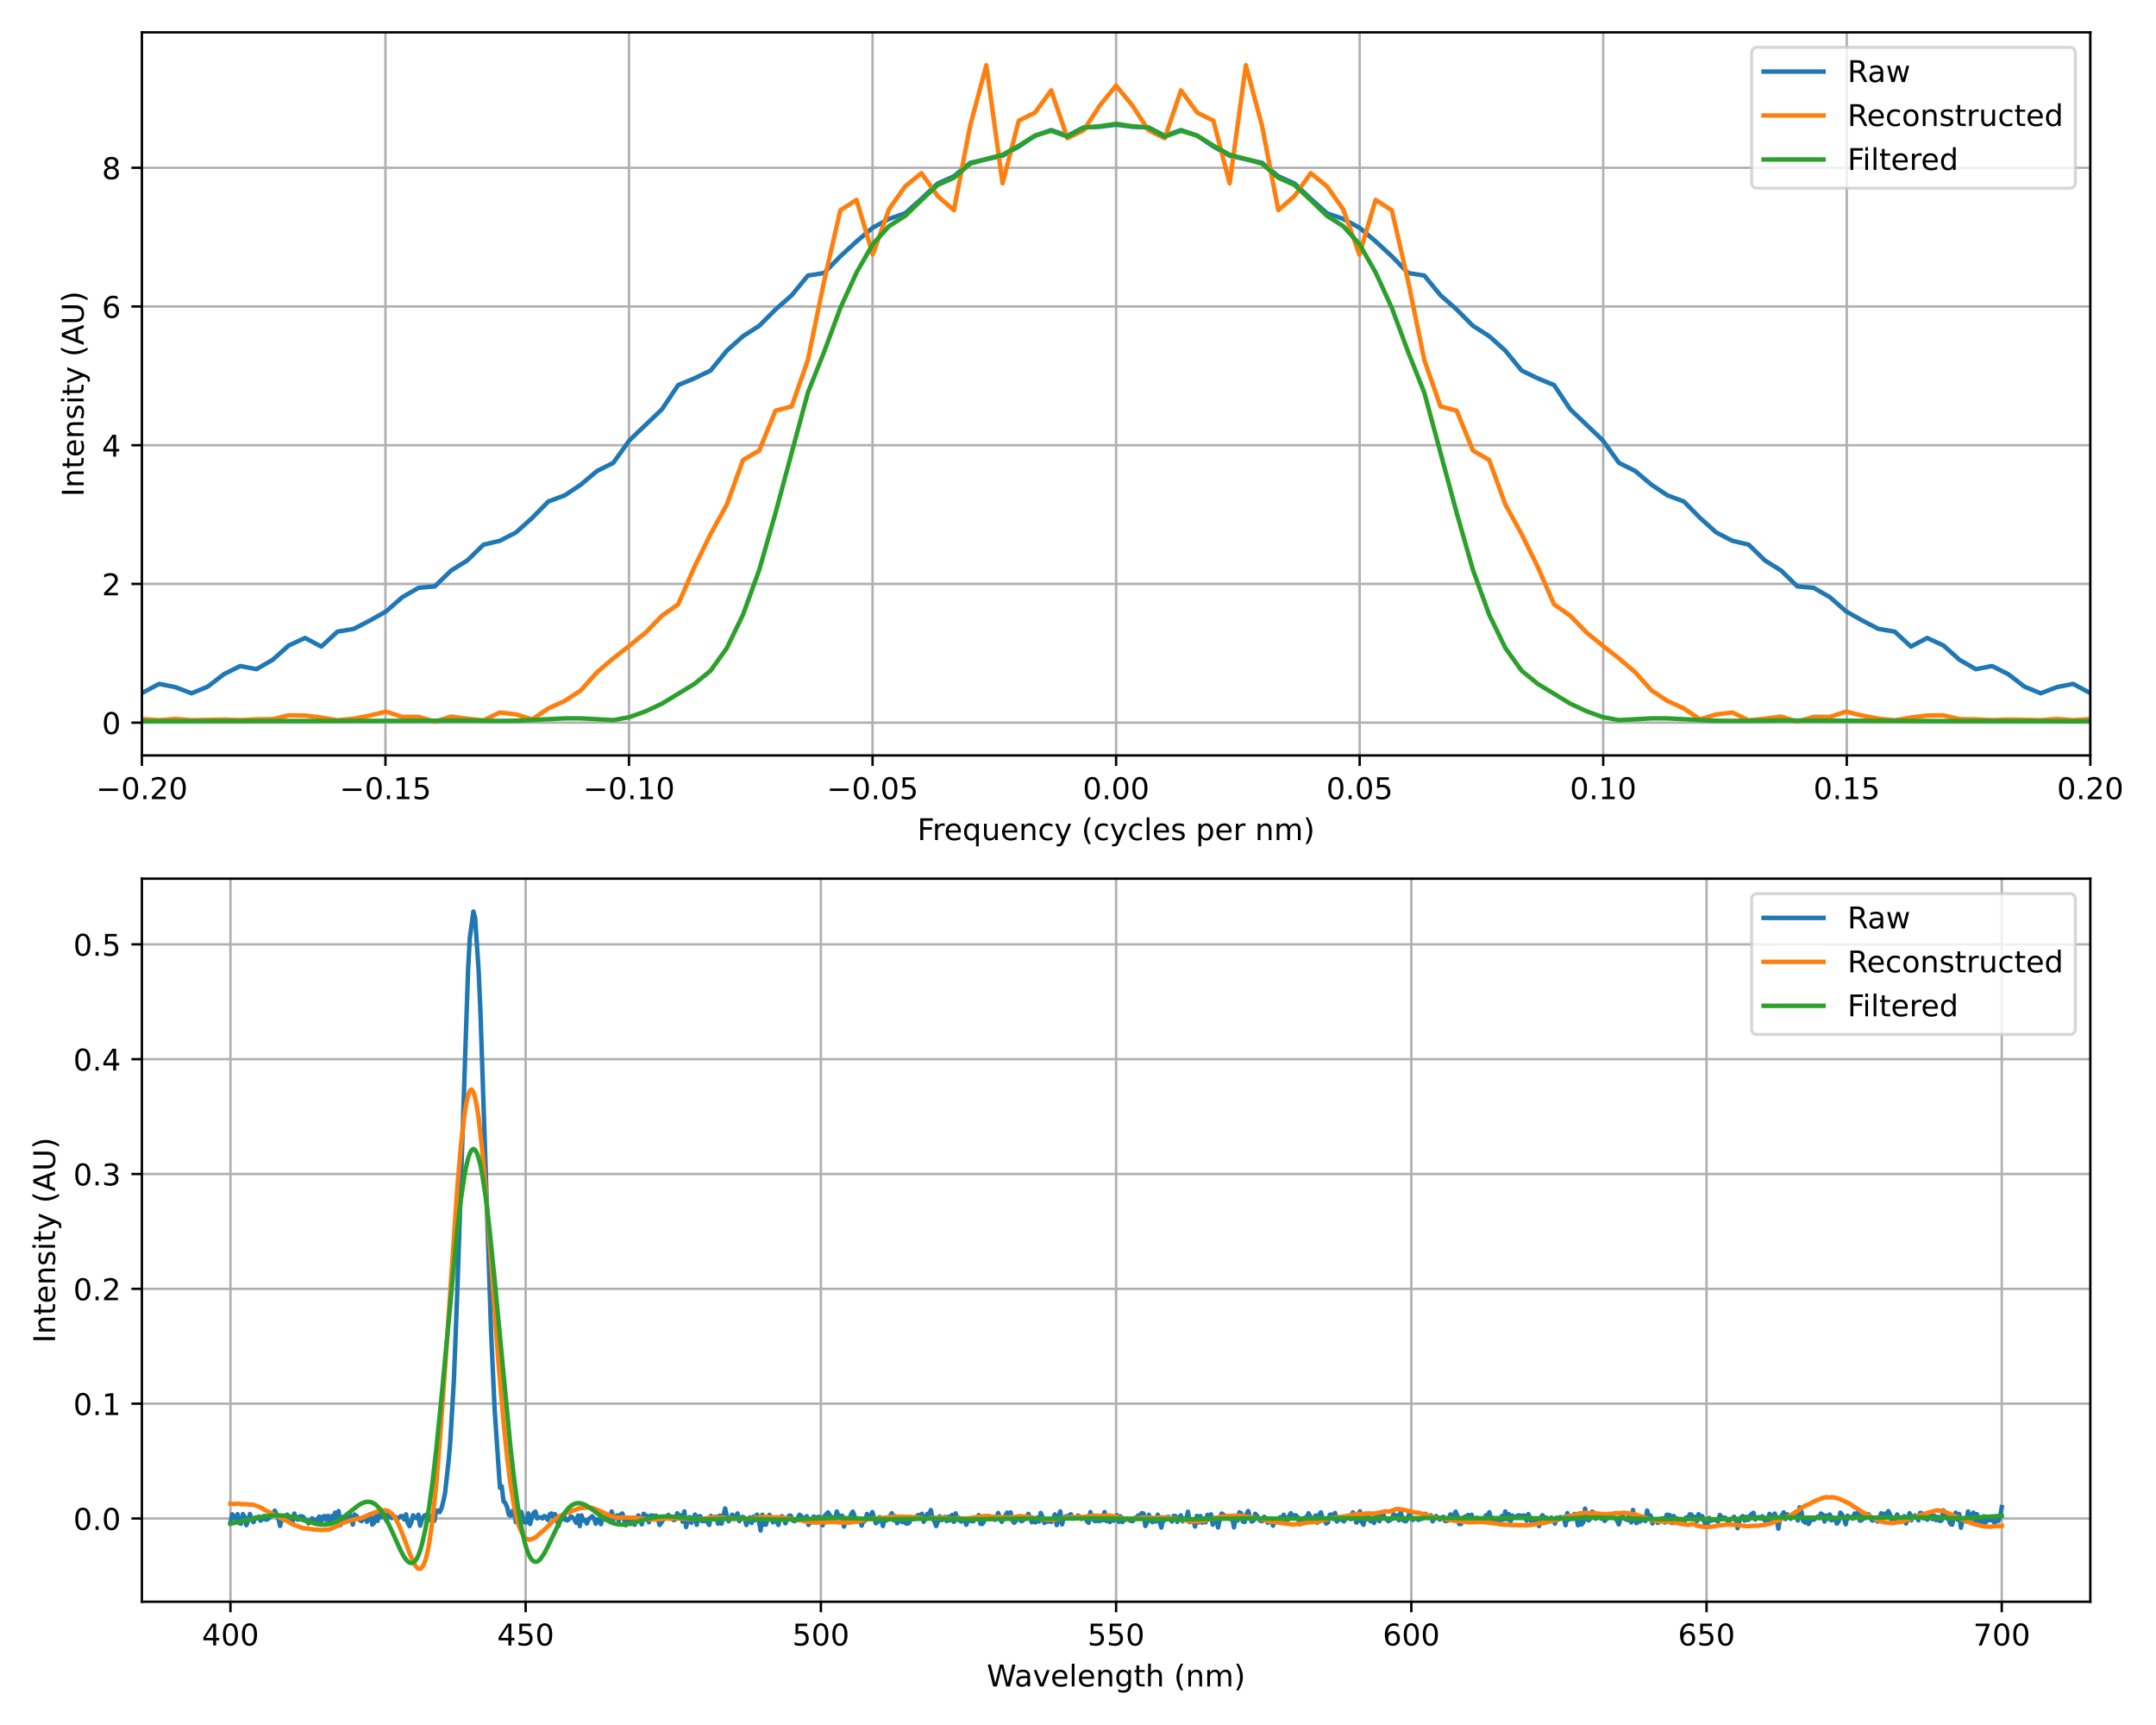 <?xml version="1.0" encoding="utf-8" standalone="no"?>
<!DOCTYPE svg PUBLIC "-//W3C//DTD SVG 1.1//EN"
  "http://www.w3.org/Graphics/SVG/1.1/DTD/svg11.dtd">
<!-- Created with matplotlib (https://matplotlib.org/) -->
<svg height="576pt" version="1.1" viewBox="0 0 720 576" width="720pt" xmlns="http://www.w3.org/2000/svg" xmlns:xlink="http://www.w3.org/1999/xlink">
 <defs>
  <style type="text/css">*{stroke-linecap:butt;stroke-linejoin:round;}</style>
 </defs>
 <g id="figure_1">
  <g id="patch_1">
   <path d="M 0 576 
L 720 576 
L 720 0 
L 0 0 
z
" style="fill:#ffffff;"/>
  </g>
  <g id="axes_1">
   <g id="patch_2">
    <path d="M 47.381 252.244 
L 698.067 252.244 
L 698.067 10.8 
L 47.381 10.8 
z
" style="fill:#ffffff;"/>
   </g>
   <g id="matplotlib.axis_1">
    <g id="xtick_1">
     <g id="line2d_1">
      <path clip-path="url(#pb3a15494f5)" d="M 47.381 252.244 
L 47.381 10.8 
" style="fill:none;stroke:#b0b0b0;stroke-linecap:square;stroke-width:0.8;"/>
     </g>
     <g id="line2d_2">
      <defs>
       <path d="M 0 0 
L 0 3.5 
" id="m3690eea306" style="stroke:#000000;stroke-width:0.8;"/>
      </defs>
      <g>
       <use style="stroke:#000000;stroke-width:0.8;" x="47.381" xlink:href="#m3690eea306" y="252.244"/>
      </g>
     </g>
     <g id="text_1">
      <!-- −0.20 -->
      <g transform="translate(32.059 266.842)scale(0.1 -0.1)">
       <defs>
        <path d="M 10.594 35.5 
L 73.188 35.5 
L 73.188 27.203 
L 10.594 27.203 
z
" id="DejaVuSans-8722"/>
        <path d="M 31.781 66.406 
Q 24.172 66.406 20.328 58.906 
Q 16.5 51.422 16.5 36.375 
Q 16.5 21.391 20.328 13.891 
Q 24.172 6.391 31.781 6.391 
Q 39.453 6.391 43.281 13.891 
Q 47.125 21.391 47.125 36.375 
Q 47.125 51.422 43.281 58.906 
Q 39.453 66.406 31.781 66.406 
z
M 31.781 74.219 
Q 44.047 74.219 50.516 64.516 
Q 56.984 54.828 56.984 36.375 
Q 56.984 17.969 50.516 8.266 
Q 44.047 -1.422 31.781 -1.422 
Q 19.531 -1.422 13.062 8.266 
Q 6.594 17.969 6.594 36.375 
Q 6.594 54.828 13.062 64.516 
Q 19.531 74.219 31.781 74.219 
z
" id="DejaVuSans-48"/>
        <path d="M 10.688 12.406 
L 21 12.406 
L 21 0 
L 10.688 0 
z
" id="DejaVuSans-46"/>
        <path d="M 19.188 8.297 
L 53.609 8.297 
L 53.609 0 
L 7.328 0 
L 7.328 8.297 
Q 12.938 14.109 22.625 23.891 
Q 32.328 33.688 34.812 36.531 
Q 39.547 41.844 41.422 45.531 
Q 43.312 49.219 43.312 52.781 
Q 43.312 58.594 39.234 62.25 
Q 35.156 65.922 28.609 65.922 
Q 23.969 65.922 18.812 64.312 
Q 13.672 62.703 7.812 59.422 
L 7.812 69.391 
Q 13.766 71.781 18.938 73 
Q 24.125 74.219 28.422 74.219 
Q 39.75 74.219 46.484 68.547 
Q 53.219 62.891 53.219 53.422 
Q 53.219 48.922 51.531 44.891 
Q 49.859 40.875 45.406 35.406 
Q 44.188 33.984 37.641 27.219 
Q 31.109 20.453 19.188 8.297 
z
" id="DejaVuSans-50"/>
       </defs>
       <use xlink:href="#DejaVuSans-8722"/>
       <use x="83.789" xlink:href="#DejaVuSans-48"/>
       <use x="147.412" xlink:href="#DejaVuSans-46"/>
       <use x="179.199" xlink:href="#DejaVuSans-50"/>
       <use x="242.822" xlink:href="#DejaVuSans-48"/>
      </g>
     </g>
    </g>
    <g id="xtick_2">
     <g id="line2d_3">
      <path clip-path="url(#pb3a15494f5)" d="M 128.717 252.244 
L 128.717 10.8 
" style="fill:none;stroke:#b0b0b0;stroke-linecap:square;stroke-width:0.8;"/>
     </g>
     <g id="line2d_4">
      <g>
       <use style="stroke:#000000;stroke-width:0.8;" x="128.717" xlink:href="#m3690eea306" y="252.244"/>
      </g>
     </g>
     <g id="text_2">
      <!-- −0.15 -->
      <g transform="translate(113.394 266.842)scale(0.1 -0.1)">
       <defs>
        <path d="M 12.406 8.297 
L 28.516 8.297 
L 28.516 63.922 
L 10.984 60.406 
L 10.984 69.391 
L 28.422 72.906 
L 38.281 72.906 
L 38.281 8.297 
L 54.391 8.297 
L 54.391 0 
L 12.406 0 
z
" id="DejaVuSans-49"/>
        <path d="M 10.797 72.906 
L 49.516 72.906 
L 49.516 64.594 
L 19.828 64.594 
L 19.828 46.734 
Q 21.969 47.469 24.109 47.828 
Q 26.266 48.188 28.422 48.188 
Q 40.625 48.188 47.75 41.5 
Q 54.891 34.812 54.891 23.391 
Q 54.891 11.625 47.562 5.094 
Q 40.234 -1.422 26.906 -1.422 
Q 22.312 -1.422 17.547 -0.641 
Q 12.797 0.141 7.719 1.703 
L 7.719 11.625 
Q 12.109 9.234 16.797 8.062 
Q 21.484 6.891 26.703 6.891 
Q 35.156 6.891 40.078 11.328 
Q 45.016 15.766 45.016 23.391 
Q 45.016 31 40.078 35.438 
Q 35.156 39.891 26.703 39.891 
Q 22.75 39.891 18.812 39.016 
Q 14.891 38.141 10.797 36.281 
z
" id="DejaVuSans-53"/>
       </defs>
       <use xlink:href="#DejaVuSans-8722"/>
       <use x="83.789" xlink:href="#DejaVuSans-48"/>
       <use x="147.412" xlink:href="#DejaVuSans-46"/>
       <use x="179.199" xlink:href="#DejaVuSans-49"/>
       <use x="242.822" xlink:href="#DejaVuSans-53"/>
      </g>
     </g>
    </g>
    <g id="xtick_3">
     <g id="line2d_5">
      <path clip-path="url(#pb3a15494f5)" d="M 210.053 252.244 
L 210.053 10.8 
" style="fill:none;stroke:#b0b0b0;stroke-linecap:square;stroke-width:0.8;"/>
     </g>
     <g id="line2d_6">
      <g>
       <use style="stroke:#000000;stroke-width:0.8;" x="210.053" xlink:href="#m3690eea306" y="252.244"/>
      </g>
     </g>
     <g id="text_3">
      <!-- −0.10 -->
      <g transform="translate(194.73 266.842)scale(0.1 -0.1)">
       <use xlink:href="#DejaVuSans-8722"/>
       <use x="83.789" xlink:href="#DejaVuSans-48"/>
       <use x="147.412" xlink:href="#DejaVuSans-46"/>
       <use x="179.199" xlink:href="#DejaVuSans-49"/>
       <use x="242.822" xlink:href="#DejaVuSans-48"/>
      </g>
     </g>
    </g>
    <g id="xtick_4">
     <g id="line2d_7">
      <path clip-path="url(#pb3a15494f5)" d="M 291.388 252.244 
L 291.388 10.8 
" style="fill:none;stroke:#b0b0b0;stroke-linecap:square;stroke-width:0.8;"/>
     </g>
     <g id="line2d_8">
      <g>
       <use style="stroke:#000000;stroke-width:0.8;" x="291.388" xlink:href="#m3690eea306" y="252.244"/>
      </g>
     </g>
     <g id="text_4">
      <!-- −0.05 -->
      <g transform="translate(276.066 266.842)scale(0.1 -0.1)">
       <use xlink:href="#DejaVuSans-8722"/>
       <use x="83.789" xlink:href="#DejaVuSans-48"/>
       <use x="147.412" xlink:href="#DejaVuSans-46"/>
       <use x="179.199" xlink:href="#DejaVuSans-48"/>
       <use x="242.822" xlink:href="#DejaVuSans-53"/>
      </g>
     </g>
    </g>
    <g id="xtick_5">
     <g id="line2d_9">
      <path clip-path="url(#pb3a15494f5)" d="M 372.724 252.244 
L 372.724 10.8 
" style="fill:none;stroke:#b0b0b0;stroke-linecap:square;stroke-width:0.8;"/>
     </g>
     <g id="line2d_10">
      <g>
       <use style="stroke:#000000;stroke-width:0.8;" x="372.724" xlink:href="#m3690eea306" y="252.244"/>
      </g>
     </g>
     <g id="text_5">
      <!-- 0.00 -->
      <g transform="translate(361.591 266.842)scale(0.1 -0.1)">
       <use xlink:href="#DejaVuSans-48"/>
       <use x="63.623" xlink:href="#DejaVuSans-46"/>
       <use x="95.41" xlink:href="#DejaVuSans-48"/>
       <use x="159.033" xlink:href="#DejaVuSans-48"/>
      </g>
     </g>
    </g>
    <g id="xtick_6">
     <g id="line2d_11">
      <path clip-path="url(#pb3a15494f5)" d="M 454.06 252.244 
L 454.06 10.8 
" style="fill:none;stroke:#b0b0b0;stroke-linecap:square;stroke-width:0.8;"/>
     </g>
     <g id="line2d_12">
      <g>
       <use style="stroke:#000000;stroke-width:0.8;" x="454.06" xlink:href="#m3690eea306" y="252.244"/>
      </g>
     </g>
     <g id="text_6">
      <!-- 0.05 -->
      <g transform="translate(442.927 266.842)scale(0.1 -0.1)">
       <use xlink:href="#DejaVuSans-48"/>
       <use x="63.623" xlink:href="#DejaVuSans-46"/>
       <use x="95.41" xlink:href="#DejaVuSans-48"/>
       <use x="159.033" xlink:href="#DejaVuSans-53"/>
      </g>
     </g>
    </g>
    <g id="xtick_7">
     <g id="line2d_13">
      <path clip-path="url(#pb3a15494f5)" d="M 535.396 252.244 
L 535.396 10.8 
" style="fill:none;stroke:#b0b0b0;stroke-linecap:square;stroke-width:0.8;"/>
     </g>
     <g id="line2d_14">
      <g>
       <use style="stroke:#000000;stroke-width:0.8;" x="535.396" xlink:href="#m3690eea306" y="252.244"/>
      </g>
     </g>
     <g id="text_7">
      <!-- 0.10 -->
      <g transform="translate(524.263 266.842)scale(0.1 -0.1)">
       <use xlink:href="#DejaVuSans-48"/>
       <use x="63.623" xlink:href="#DejaVuSans-46"/>
       <use x="95.41" xlink:href="#DejaVuSans-49"/>
       <use x="159.033" xlink:href="#DejaVuSans-48"/>
      </g>
     </g>
    </g>
    <g id="xtick_8">
     <g id="line2d_15">
      <path clip-path="url(#pb3a15494f5)" d="M 616.731 252.244 
L 616.731 10.8 
" style="fill:none;stroke:#b0b0b0;stroke-linecap:square;stroke-width:0.8;"/>
     </g>
     <g id="line2d_16">
      <g>
       <use style="stroke:#000000;stroke-width:0.8;" x="616.731" xlink:href="#m3690eea306" y="252.244"/>
      </g>
     </g>
     <g id="text_8">
      <!-- 0.15 -->
      <g transform="translate(605.599 266.842)scale(0.1 -0.1)">
       <use xlink:href="#DejaVuSans-48"/>
       <use x="63.623" xlink:href="#DejaVuSans-46"/>
       <use x="95.41" xlink:href="#DejaVuSans-49"/>
       <use x="159.033" xlink:href="#DejaVuSans-53"/>
      </g>
     </g>
    </g>
    <g id="xtick_9">
     <g id="line2d_17">
      <path clip-path="url(#pb3a15494f5)" d="M 698.067 252.244 
L 698.067 10.8 
" style="fill:none;stroke:#b0b0b0;stroke-linecap:square;stroke-width:0.8;"/>
     </g>
     <g id="line2d_18">
      <g>
       <use style="stroke:#000000;stroke-width:0.8;" x="698.067" xlink:href="#m3690eea306" y="252.244"/>
      </g>
     </g>
     <g id="text_9">
      <!-- 0.20 -->
      <g transform="translate(686.934 266.842)scale(0.1 -0.1)">
       <use xlink:href="#DejaVuSans-48"/>
       <use x="63.623" xlink:href="#DejaVuSans-46"/>
       <use x="95.41" xlink:href="#DejaVuSans-50"/>
       <use x="159.033" xlink:href="#DejaVuSans-48"/>
      </g>
     </g>
    </g>
    <g id="text_10">
     <!-- Frequency (cycles per nm) -->
     <g transform="translate(306.352 280.52)scale(0.1 -0.1)">
      <defs>
       <path d="M 9.812 72.906 
L 51.703 72.906 
L 51.703 64.594 
L 19.672 64.594 
L 19.672 43.109 
L 48.578 43.109 
L 48.578 34.812 
L 19.672 34.812 
L 19.672 0 
L 9.812 0 
z
" id="DejaVuSans-70"/>
       <path d="M 41.109 46.297 
Q 39.594 47.172 37.812 47.578 
Q 36.031 48 33.891 48 
Q 26.266 48 22.188 43.047 
Q 18.109 38.094 18.109 28.812 
L 18.109 0 
L 9.078 0 
L 9.078 54.688 
L 18.109 54.688 
L 18.109 46.188 
Q 20.953 51.172 25.484 53.578 
Q 30.031 56 36.531 56 
Q 37.453 56 38.578 55.875 
Q 39.703 55.766 41.062 55.516 
z
" id="DejaVuSans-114"/>
       <path d="M 56.203 29.594 
L 56.203 25.203 
L 14.891 25.203 
Q 15.484 15.922 20.484 11.062 
Q 25.484 6.203 34.422 6.203 
Q 39.594 6.203 44.453 7.469 
Q 49.312 8.734 54.109 11.281 
L 54.109 2.781 
Q 49.266 0.734 44.188 -0.344 
Q 39.109 -1.422 33.891 -1.422 
Q 20.797 -1.422 13.156 6.188 
Q 5.516 13.812 5.516 26.812 
Q 5.516 40.234 12.766 48.109 
Q 20.016 56 32.328 56 
Q 43.359 56 49.781 48.891 
Q 56.203 41.797 56.203 29.594 
z
M 47.219 32.234 
Q 47.125 39.594 43.094 43.984 
Q 39.062 48.391 32.422 48.391 
Q 24.906 48.391 20.391 44.141 
Q 15.875 39.891 15.188 32.172 
z
" id="DejaVuSans-101"/>
       <path d="M 14.797 27.297 
Q 14.797 17.391 18.875 11.75 
Q 22.953 6.109 30.078 6.109 
Q 37.203 6.109 41.297 11.75 
Q 45.406 17.391 45.406 27.297 
Q 45.406 37.203 41.297 42.844 
Q 37.203 48.484 30.078 48.484 
Q 22.953 48.484 18.875 42.844 
Q 14.797 37.203 14.797 27.297 
z
M 45.406 8.203 
Q 42.578 3.328 38.25 0.953 
Q 33.938 -1.422 27.875 -1.422 
Q 17.969 -1.422 11.734 6.484 
Q 5.516 14.406 5.516 27.297 
Q 5.516 40.188 11.734 48.094 
Q 17.969 56 27.875 56 
Q 33.938 56 38.25 53.625 
Q 42.578 51.266 45.406 46.391 
L 45.406 54.688 
L 54.391 54.688 
L 54.391 -20.797 
L 45.406 -20.797 
z
" id="DejaVuSans-113"/>
       <path d="M 8.5 21.578 
L 8.5 54.688 
L 17.484 54.688 
L 17.484 21.922 
Q 17.484 14.156 20.5 10.266 
Q 23.531 6.391 29.594 6.391 
Q 36.859 6.391 41.078 11.031 
Q 45.312 15.672 45.312 23.688 
L 45.312 54.688 
L 54.297 54.688 
L 54.297 0 
L 45.312 0 
L 45.312 8.406 
Q 42.047 3.422 37.719 1 
Q 33.406 -1.422 27.688 -1.422 
Q 18.266 -1.422 13.375 4.438 
Q 8.5 10.297 8.5 21.578 
z
M 31.109 56 
z
" id="DejaVuSans-117"/>
       <path d="M 54.891 33.016 
L 54.891 0 
L 45.906 0 
L 45.906 32.719 
Q 45.906 40.484 42.875 44.328 
Q 39.844 48.188 33.797 48.188 
Q 26.516 48.188 22.312 43.547 
Q 18.109 38.922 18.109 30.906 
L 18.109 0 
L 9.078 0 
L 9.078 54.688 
L 18.109 54.688 
L 18.109 46.188 
Q 21.344 51.125 25.703 53.562 
Q 30.078 56 35.797 56 
Q 45.219 56 50.047 50.172 
Q 54.891 44.344 54.891 33.016 
z
" id="DejaVuSans-110"/>
       <path d="M 48.781 52.594 
L 48.781 44.188 
Q 44.969 46.297 41.141 47.344 
Q 37.312 48.391 33.406 48.391 
Q 24.656 48.391 19.812 42.844 
Q 14.984 37.312 14.984 27.297 
Q 14.984 17.281 19.812 11.734 
Q 24.656 6.203 33.406 6.203 
Q 37.312 6.203 41.141 7.25 
Q 44.969 8.297 48.781 10.406 
L 48.781 2.094 
Q 45.016 0.344 40.984 -0.531 
Q 36.969 -1.422 32.422 -1.422 
Q 20.062 -1.422 12.781 6.344 
Q 5.516 14.109 5.516 27.297 
Q 5.516 40.672 12.859 48.328 
Q 20.219 56 33.016 56 
Q 37.156 56 41.109 55.141 
Q 45.062 54.297 48.781 52.594 
z
" id="DejaVuSans-99"/>
       <path d="M 32.172 -5.078 
Q 28.375 -14.844 24.75 -17.812 
Q 21.141 -20.797 15.094 -20.797 
L 7.906 -20.797 
L 7.906 -13.281 
L 13.188 -13.281 
Q 16.891 -13.281 18.938 -11.516 
Q 21 -9.766 23.484 -3.219 
L 25.094 0.875 
L 2.984 54.688 
L 12.5 54.688 
L 29.594 11.922 
L 46.688 54.688 
L 56.203 54.688 
z
" id="DejaVuSans-121"/>
       <path id="DejaVuSans-32"/>
       <path d="M 31 75.875 
Q 24.469 64.656 21.281 53.656 
Q 18.109 42.672 18.109 31.391 
Q 18.109 20.125 21.312 9.062 
Q 24.516 -2 31 -13.188 
L 23.188 -13.188 
Q 15.875 -1.703 12.234 9.375 
Q 8.594 20.453 8.594 31.391 
Q 8.594 42.281 12.203 53.312 
Q 15.828 64.359 23.188 75.875 
z
" id="DejaVuSans-40"/>
       <path d="M 9.422 75.984 
L 18.406 75.984 
L 18.406 0 
L 9.422 0 
z
" id="DejaVuSans-108"/>
       <path d="M 44.281 53.078 
L 44.281 44.578 
Q 40.484 46.531 36.375 47.5 
Q 32.281 48.484 27.875 48.484 
Q 21.188 48.484 17.844 46.438 
Q 14.5 44.391 14.5 40.281 
Q 14.5 37.156 16.891 35.375 
Q 19.281 33.594 26.516 31.984 
L 29.594 31.297 
Q 39.156 29.25 43.188 25.516 
Q 47.219 21.781 47.219 15.094 
Q 47.219 7.469 41.188 3.016 
Q 35.156 -1.422 24.609 -1.422 
Q 20.219 -1.422 15.453 -0.562 
Q 10.688 0.297 5.422 2 
L 5.422 11.281 
Q 10.406 8.688 15.234 7.391 
Q 20.062 6.109 24.812 6.109 
Q 31.156 6.109 34.562 8.281 
Q 37.984 10.453 37.984 14.406 
Q 37.984 18.062 35.516 20.016 
Q 33.062 21.969 24.703 23.781 
L 21.578 24.516 
Q 13.234 26.266 9.516 29.906 
Q 5.812 33.547 5.812 39.891 
Q 5.812 47.609 11.281 51.797 
Q 16.75 56 26.812 56 
Q 31.781 56 36.172 55.266 
Q 40.578 54.547 44.281 53.078 
z
" id="DejaVuSans-115"/>
       <path d="M 18.109 8.203 
L 18.109 -20.797 
L 9.078 -20.797 
L 9.078 54.688 
L 18.109 54.688 
L 18.109 46.391 
Q 20.953 51.266 25.266 53.625 
Q 29.594 56 35.594 56 
Q 45.562 56 51.781 48.094 
Q 58.016 40.188 58.016 27.297 
Q 58.016 14.406 51.781 6.484 
Q 45.562 -1.422 35.594 -1.422 
Q 29.594 -1.422 25.266 0.953 
Q 20.953 3.328 18.109 8.203 
z
M 48.688 27.297 
Q 48.688 37.203 44.609 42.844 
Q 40.531 48.484 33.406 48.484 
Q 26.266 48.484 22.188 42.844 
Q 18.109 37.203 18.109 27.297 
Q 18.109 17.391 22.188 11.75 
Q 26.266 6.109 33.406 6.109 
Q 40.531 6.109 44.609 11.75 
Q 48.688 17.391 48.688 27.297 
z
" id="DejaVuSans-112"/>
       <path d="M 52 44.188 
Q 55.375 50.25 60.062 53.125 
Q 64.75 56 71.094 56 
Q 79.641 56 84.281 50.016 
Q 88.922 44.047 88.922 33.016 
L 88.922 0 
L 79.891 0 
L 79.891 32.719 
Q 79.891 40.578 77.094 44.375 
Q 74.312 48.188 68.609 48.188 
Q 61.625 48.188 57.562 43.547 
Q 53.516 38.922 53.516 30.906 
L 53.516 0 
L 44.484 0 
L 44.484 32.719 
Q 44.484 40.625 41.703 44.406 
Q 38.922 48.188 33.109 48.188 
Q 26.219 48.188 22.156 43.531 
Q 18.109 38.875 18.109 30.906 
L 18.109 0 
L 9.078 0 
L 9.078 54.688 
L 18.109 54.688 
L 18.109 46.188 
Q 21.188 51.219 25.484 53.609 
Q 29.781 56 35.688 56 
Q 41.656 56 45.828 52.969 
Q 50 49.953 52 44.188 
z
" id="DejaVuSans-109"/>
       <path d="M 8.016 75.875 
L 15.828 75.875 
Q 23.141 64.359 26.781 53.312 
Q 30.422 42.281 30.422 31.391 
Q 30.422 20.453 26.781 9.375 
Q 23.141 -1.703 15.828 -13.188 
L 8.016 -13.188 
Q 14.5 -2 17.703 9.062 
Q 20.906 20.125 20.906 31.391 
Q 20.906 42.672 17.703 53.656 
Q 14.5 64.656 8.016 75.875 
z
" id="DejaVuSans-41"/>
      </defs>
      <use xlink:href="#DejaVuSans-70"/>
      <use x="50.27" xlink:href="#DejaVuSans-114"/>
      <use x="89.133" xlink:href="#DejaVuSans-101"/>
      <use x="150.656" xlink:href="#DejaVuSans-113"/>
      <use x="214.133" xlink:href="#DejaVuSans-117"/>
      <use x="277.512" xlink:href="#DejaVuSans-101"/>
      <use x="339.035" xlink:href="#DejaVuSans-110"/>
      <use x="402.414" xlink:href="#DejaVuSans-99"/>
      <use x="457.395" xlink:href="#DejaVuSans-121"/>
      <use x="516.574" xlink:href="#DejaVuSans-32"/>
      <use x="548.361" xlink:href="#DejaVuSans-40"/>
      <use x="587.375" xlink:href="#DejaVuSans-99"/>
      <use x="642.355" xlink:href="#DejaVuSans-121"/>
      <use x="701.535" xlink:href="#DejaVuSans-99"/>
      <use x="756.516" xlink:href="#DejaVuSans-108"/>
      <use x="784.299" xlink:href="#DejaVuSans-101"/>
      <use x="845.822" xlink:href="#DejaVuSans-115"/>
      <use x="897.922" xlink:href="#DejaVuSans-32"/>
      <use x="929.709" xlink:href="#DejaVuSans-112"/>
      <use x="993.186" xlink:href="#DejaVuSans-101"/>
      <use x="1054.709" xlink:href="#DejaVuSans-114"/>
      <use x="1095.822" xlink:href="#DejaVuSans-32"/>
      <use x="1127.609" xlink:href="#DejaVuSans-110"/>
      <use x="1190.988" xlink:href="#DejaVuSans-109"/>
      <use x="1288.4" xlink:href="#DejaVuSans-41"/>
     </g>
    </g>
   </g>
   <g id="matplotlib.axis_2">
    <g id="ytick_1">
     <g id="line2d_19">
      <path clip-path="url(#pb3a15494f5)" d="M 47.381 241.305 
L 698.067 241.305 
" style="fill:none;stroke:#b0b0b0;stroke-linecap:square;stroke-width:0.8;"/>
     </g>
     <g id="line2d_20">
      <defs>
       <path d="M 0 0 
L -3.5 0 
" id="madeb179b6c" style="stroke:#000000;stroke-width:0.8;"/>
      </defs>
      <g>
       <use style="stroke:#000000;stroke-width:0.8;" x="47.381" xlink:href="#madeb179b6c" y="241.305"/>
      </g>
     </g>
     <g id="text_11">
      <!-- 0 -->
      <g transform="translate(34.019 245.104)scale(0.1 -0.1)">
       <use xlink:href="#DejaVuSans-48"/>
      </g>
     </g>
    </g>
    <g id="ytick_2">
     <g id="line2d_21">
      <path clip-path="url(#pb3a15494f5)" d="M 47.381 194.982 
L 698.067 194.982 
" style="fill:none;stroke:#b0b0b0;stroke-linecap:square;stroke-width:0.8;"/>
     </g>
     <g id="line2d_22">
      <g>
       <use style="stroke:#000000;stroke-width:0.8;" x="47.381" xlink:href="#madeb179b6c" y="194.982"/>
      </g>
     </g>
     <g id="text_12">
      <!-- 2 -->
      <g transform="translate(34.019 198.782)scale(0.1 -0.1)">
       <use xlink:href="#DejaVuSans-50"/>
      </g>
     </g>
    </g>
    <g id="ytick_3">
     <g id="line2d_23">
      <path clip-path="url(#pb3a15494f5)" d="M 47.381 148.66 
L 698.067 148.66 
" style="fill:none;stroke:#b0b0b0;stroke-linecap:square;stroke-width:0.8;"/>
     </g>
     <g id="line2d_24">
      <g>
       <use style="stroke:#000000;stroke-width:0.8;" x="47.381" xlink:href="#madeb179b6c" y="148.66"/>
      </g>
     </g>
     <g id="text_13">
      <!-- 4 -->
      <g transform="translate(34.019 152.459)scale(0.1 -0.1)">
       <defs>
        <path d="M 37.797 64.312 
L 12.891 25.391 
L 37.797 25.391 
z
M 35.203 72.906 
L 47.609 72.906 
L 47.609 25.391 
L 58.016 25.391 
L 58.016 17.188 
L 47.609 17.188 
L 47.609 0 
L 37.797 0 
L 37.797 17.188 
L 4.891 17.188 
L 4.891 26.703 
z
" id="DejaVuSans-52"/>
       </defs>
       <use xlink:href="#DejaVuSans-52"/>
      </g>
     </g>
    </g>
    <g id="ytick_4">
     <g id="line2d_25">
      <path clip-path="url(#pb3a15494f5)" d="M 47.381 102.337 
L 698.067 102.337 
" style="fill:none;stroke:#b0b0b0;stroke-linecap:square;stroke-width:0.8;"/>
     </g>
     <g id="line2d_26">
      <g>
       <use style="stroke:#000000;stroke-width:0.8;" x="47.381" xlink:href="#madeb179b6c" y="102.337"/>
      </g>
     </g>
     <g id="text_14">
      <!-- 6 -->
      <g transform="translate(34.019 106.136)scale(0.1 -0.1)">
       <defs>
        <path d="M 33.016 40.375 
Q 26.375 40.375 22.484 35.828 
Q 18.609 31.297 18.609 23.391 
Q 18.609 15.531 22.484 10.953 
Q 26.375 6.391 33.016 6.391 
Q 39.656 6.391 43.531 10.953 
Q 47.406 15.531 47.406 23.391 
Q 47.406 31.297 43.531 35.828 
Q 39.656 40.375 33.016 40.375 
z
M 52.594 71.297 
L 52.594 62.312 
Q 48.875 64.062 45.094 64.984 
Q 41.312 65.922 37.594 65.922 
Q 27.828 65.922 22.672 59.328 
Q 17.531 52.734 16.797 39.406 
Q 19.672 43.656 24.016 45.922 
Q 28.375 48.188 33.594 48.188 
Q 44.578 48.188 50.953 41.516 
Q 57.328 34.859 57.328 23.391 
Q 57.328 12.156 50.688 5.359 
Q 44.047 -1.422 33.016 -1.422 
Q 20.359 -1.422 13.672 8.266 
Q 6.984 17.969 6.984 36.375 
Q 6.984 53.656 15.188 63.938 
Q 23.391 74.219 37.203 74.219 
Q 40.922 74.219 44.703 73.484 
Q 48.484 72.75 52.594 71.297 
z
" id="DejaVuSans-54"/>
       </defs>
       <use xlink:href="#DejaVuSans-54"/>
      </g>
     </g>
    </g>
    <g id="ytick_5">
     <g id="line2d_27">
      <path clip-path="url(#pb3a15494f5)" d="M 47.381 56.014 
L 698.067 56.014 
" style="fill:none;stroke:#b0b0b0;stroke-linecap:square;stroke-width:0.8;"/>
     </g>
     <g id="line2d_28">
      <g>
       <use style="stroke:#000000;stroke-width:0.8;" x="47.381" xlink:href="#madeb179b6c" y="56.014"/>
      </g>
     </g>
     <g id="text_15">
      <!-- 8 -->
      <g transform="translate(34.019 59.813)scale(0.1 -0.1)">
       <defs>
        <path d="M 31.781 34.625 
Q 24.75 34.625 20.719 30.859 
Q 16.703 27.094 16.703 20.516 
Q 16.703 13.922 20.719 10.156 
Q 24.75 6.391 31.781 6.391 
Q 38.812 6.391 42.859 10.172 
Q 46.922 13.969 46.922 20.516 
Q 46.922 27.094 42.891 30.859 
Q 38.875 34.625 31.781 34.625 
z
M 21.922 38.812 
Q 15.578 40.375 12.031 44.719 
Q 8.5 49.078 8.5 55.328 
Q 8.5 64.062 14.719 69.141 
Q 20.953 74.219 31.781 74.219 
Q 42.672 74.219 48.875 69.141 
Q 55.078 64.062 55.078 55.328 
Q 55.078 49.078 51.531 44.719 
Q 48 40.375 41.703 38.812 
Q 48.828 37.156 52.797 32.312 
Q 56.781 27.484 56.781 20.516 
Q 56.781 9.906 50.312 4.234 
Q 43.844 -1.422 31.781 -1.422 
Q 19.734 -1.422 13.25 4.234 
Q 6.781 9.906 6.781 20.516 
Q 6.781 27.484 10.781 32.312 
Q 14.797 37.156 21.922 38.812 
z
M 18.312 54.391 
Q 18.312 48.734 21.844 45.562 
Q 25.391 42.391 31.781 42.391 
Q 38.141 42.391 41.719 45.562 
Q 45.312 48.734 45.312 54.391 
Q 45.312 60.062 41.719 63.234 
Q 38.141 66.406 31.781 66.406 
Q 25.391 66.406 21.844 63.234 
Q 18.312 60.062 18.312 54.391 
z
" id="DejaVuSans-56"/>
       </defs>
       <use xlink:href="#DejaVuSans-56"/>
      </g>
     </g>
    </g>
    <g id="text_16">
     <!-- Intensity (AU) -->
     <g transform="translate(27.939 165.855)rotate(-90)scale(0.1 -0.1)">
      <defs>
       <path d="M 9.812 72.906 
L 19.672 72.906 
L 19.672 0 
L 9.812 0 
z
" id="DejaVuSans-73"/>
       <path d="M 18.312 70.219 
L 18.312 54.688 
L 36.812 54.688 
L 36.812 47.703 
L 18.312 47.703 
L 18.312 18.016 
Q 18.312 11.328 20.141 9.422 
Q 21.969 7.516 27.594 7.516 
L 36.812 7.516 
L 36.812 0 
L 27.594 0 
Q 17.188 0 13.234 3.875 
Q 9.281 7.766 9.281 18.016 
L 9.281 47.703 
L 2.688 47.703 
L 2.688 54.688 
L 9.281 54.688 
L 9.281 70.219 
z
" id="DejaVuSans-116"/>
       <path d="M 9.422 54.688 
L 18.406 54.688 
L 18.406 0 
L 9.422 0 
z
M 9.422 75.984 
L 18.406 75.984 
L 18.406 64.594 
L 9.422 64.594 
z
" id="DejaVuSans-105"/>
       <path d="M 34.188 63.188 
L 20.797 26.906 
L 47.609 26.906 
z
M 28.609 72.906 
L 39.797 72.906 
L 67.578 0 
L 57.328 0 
L 50.688 18.703 
L 17.828 18.703 
L 11.188 0 
L 0.781 0 
z
" id="DejaVuSans-65"/>
       <path d="M 8.688 72.906 
L 18.609 72.906 
L 18.609 28.609 
Q 18.609 16.891 22.844 11.734 
Q 27.094 6.594 36.625 6.594 
Q 46.094 6.594 50.344 11.734 
Q 54.594 16.891 54.594 28.609 
L 54.594 72.906 
L 64.5 72.906 
L 64.5 27.391 
Q 64.5 13.141 57.438 5.859 
Q 50.391 -1.422 36.625 -1.422 
Q 22.797 -1.422 15.734 5.859 
Q 8.688 13.141 8.688 27.391 
z
" id="DejaVuSans-85"/>
      </defs>
      <use xlink:href="#DejaVuSans-73"/>
      <use x="29.492" xlink:href="#DejaVuSans-110"/>
      <use x="92.871" xlink:href="#DejaVuSans-116"/>
      <use x="132.08" xlink:href="#DejaVuSans-101"/>
      <use x="193.604" xlink:href="#DejaVuSans-110"/>
      <use x="256.982" xlink:href="#DejaVuSans-115"/>
      <use x="309.082" xlink:href="#DejaVuSans-105"/>
      <use x="336.865" xlink:href="#DejaVuSans-116"/>
      <use x="376.074" xlink:href="#DejaVuSans-121"/>
      <use x="435.254" xlink:href="#DejaVuSans-32"/>
      <use x="467.041" xlink:href="#DejaVuSans-40"/>
      <use x="506.055" xlink:href="#DejaVuSans-65"/>
      <use x="574.463" xlink:href="#DejaVuSans-85"/>
      <use x="647.656" xlink:href="#DejaVuSans-41"/>
     </g>
    </g>
   </g>
   <g id="line2d_29">
    <path clip-path="url(#pb3a15494f5)" d="M -1 238.949 
L 4.371 238.173 
L 9.788 237.964 
L 15.205 237.941 
L 20.622 236.106 
L 26.039 233.444 
L 31.456 231.972 
L 36.873 235.584 
L 42.29 231.937 
L 47.707 231.273 
L 53.124 228.361 
L 58.541 229.438 
L 63.957 231.503 
L 69.374 229.279 
L 74.791 225.112 
L 80.208 222.399 
L 85.625 223.451 
L 91.042 220.33 
L 96.459 215.509 
L 101.876 213.027 
L 107.293 215.899 
L 112.71 210.904 
L 118.127 209.999 
L 123.544 207.193 
L 128.961 204.134 
L 134.378 199.385 
L 139.795 196.277 
L 145.212 195.801 
L 150.629 190.52 
L 156.046 187.146 
L 161.463 181.874 
L 166.88 180.593 
L 172.297 177.803 
L 177.714 172.942 
L 183.131 167.444 
L 188.548 165.438 
L 193.965 161.834 
L 199.381 157.264 
L 204.798 154.563 
L 210.215 147.016 
L 221.049 136.684 
L 226.466 128.59 
L 231.883 126.344 
L 237.3 123.731 
L 242.717 117.102 
L 248.134 112.249 
L 253.551 108.798 
L 258.968 103.365 
L 264.385 98.602 
L 269.802 92.014 
L 275.219 91.157 
L 280.636 85.573 
L 286.053 80.598 
L 291.47 76.024 
L 296.887 73.098 
L 302.304 71.205 
L 307.721 66.378 
L 313.138 61.286 
L 318.555 58.861 
L 323.972 54.384 
L 334.805 51.987 
L 340.222 48.932 
L 345.639 45.311 
L 351.056 43.428 
L 356.473 45.346 
L 361.89 42.542 
L 367.307 42.332 
L 372.724 41.624 
L 378.141 42.332 
L 383.558 42.542 
L 388.975 45.346 
L 394.392 43.428 
L 399.809 45.311 
L 405.226 48.932 
L 410.643 51.987 
L 421.477 54.384 
L 426.894 58.861 
L 432.311 61.286 
L 437.728 66.378 
L 443.145 71.205 
L 448.562 73.098 
L 453.979 76.024 
L 459.396 80.598 
L 464.813 85.573 
L 470.23 91.157 
L 475.646 92.014 
L 481.063 98.602 
L 486.48 103.365 
L 491.897 108.798 
L 497.314 112.249 
L 502.731 117.102 
L 508.148 123.731 
L 513.565 126.344 
L 518.982 128.59 
L 524.399 136.684 
L 535.233 147.016 
L 540.65 154.563 
L 546.067 157.264 
L 551.484 161.834 
L 556.901 165.438 
L 562.318 167.444 
L 567.735 172.942 
L 573.152 177.803 
L 578.569 180.593 
L 583.986 181.874 
L 589.403 187.146 
L 594.82 190.52 
L 600.237 195.801 
L 605.654 196.277 
L 611.07 199.385 
L 616.487 204.134 
L 621.904 207.193 
L 627.321 209.999 
L 632.738 210.904 
L 638.155 215.899 
L 643.572 213.027 
L 648.989 215.509 
L 654.406 220.33 
L 659.823 223.451 
L 665.24 222.399 
L 670.657 225.112 
L 676.074 229.279 
L 681.491 231.503 
L 686.908 229.438 
L 692.325 228.361 
L 697.742 231.273 
L 703.159 231.937 
L 708.576 235.584 
L 713.993 231.972 
L 719.41 233.444 
L 721 234.225 
L 721 234.225 
" style="fill:none;stroke:#1f77b4;stroke-linecap:square;stroke-width:1.5;"/>
   </g>
   <g id="line2d_30">
    <path clip-path="url(#pb3a15494f5)" d="M -1 240.402 
L 4.371 239.592 
L 9.788 239.837 
L 20.622 240.578 
L 31.456 240.013 
L 36.873 240.713 
L 42.29 240.264 
L 47.707 240.125 
L 53.124 240.473 
L 58.541 240.06 
L 63.957 240.479 
L 74.791 240.266 
L 80.208 240.454 
L 85.625 240.206 
L 91.042 240.128 
L 96.459 238.866 
L 101.876 238.924 
L 107.293 239.599 
L 112.71 240.511 
L 118.127 239.973 
L 123.544 238.933 
L 128.961 237.616 
L 134.378 239.401 
L 139.795 239.365 
L 145.212 240.98 
L 150.629 239.27 
L 156.046 239.991 
L 161.463 240.538 
L 166.88 237.925 
L 172.297 238.538 
L 177.714 240.199 
L 183.131 236.541 
L 188.548 234.079 
L 193.965 230.523 
L 199.381 224.453 
L 204.798 219.831 
L 210.215 215.608 
L 215.632 211.203 
L 221.049 205.611 
L 226.466 201.802 
L 231.883 189.369 
L 237.3 178.339 
L 242.717 168.493 
L 248.134 153.592 
L 253.551 150.456 
L 258.968 137.138 
L 264.385 135.717 
L 269.802 120.184 
L 275.219 93.859 
L 280.636 70.223 
L 286.053 66.737 
L 291.47 84.994 
L 296.887 69.872 
L 302.304 62.212 
L 307.721 57.817 
L 313.138 65.464 
L 318.555 70.177 
L 323.972 42.079 
L 329.389 21.775 
L 334.805 61.206 
L 340.222 40.301 
L 345.639 37.599 
L 351.056 30.173 
L 356.473 46.155 
L 361.89 43.505 
L 367.307 35.207 
L 372.724 28.581 
L 378.141 35.207 
L 383.558 43.505 
L 388.975 46.155 
L 394.392 30.173 
L 399.809 37.599 
L 405.226 40.301 
L 410.643 61.206 
L 416.06 21.775 
L 421.477 42.079 
L 426.894 70.177 
L 432.311 65.464 
L 437.728 57.817 
L 443.145 62.212 
L 448.562 69.872 
L 453.979 84.994 
L 459.396 66.737 
L 464.813 70.223 
L 470.23 93.859 
L 475.646 120.184 
L 481.063 135.717 
L 486.48 137.138 
L 491.897 150.456 
L 497.314 153.592 
L 502.731 168.493 
L 508.148 178.339 
L 513.565 189.369 
L 518.982 201.802 
L 524.399 205.611 
L 529.816 211.203 
L 535.233 215.608 
L 540.65 219.831 
L 546.067 224.453 
L 551.484 230.523 
L 556.901 234.079 
L 562.318 236.541 
L 567.735 240.199 
L 573.152 238.538 
L 578.569 237.925 
L 583.986 240.538 
L 589.403 239.991 
L 594.82 239.27 
L 600.237 240.98 
L 605.654 239.365 
L 611.07 239.401 
L 616.487 237.616 
L 621.904 238.933 
L 627.321 239.973 
L 632.738 240.511 
L 638.155 239.599 
L 643.572 238.924 
L 648.989 238.866 
L 654.406 240.128 
L 659.823 240.206 
L 665.24 240.454 
L 670.657 240.266 
L 681.491 240.479 
L 686.908 240.06 
L 692.325 240.473 
L 697.742 240.125 
L 703.159 240.264 
L 708.576 240.713 
L 713.993 240.013 
L 721 240.389 
L 721 240.389 
" style="fill:none;stroke:#ff7f0e;stroke-linecap:square;stroke-width:1.5;"/>
   </g>
   <g id="line2d_31">
    <path clip-path="url(#pb3a15494f5)" d="M -1 240.919 
L 134.378 240.691 
L 156.046 240.593 
L 166.88 240.723 
L 172.297 240.662 
L 188.548 239.876 
L 193.965 239.862 
L 204.798 240.458 
L 210.215 239.46 
L 215.632 237.492 
L 221.049 234.961 
L 231.883 228.375 
L 237.3 223.955 
L 242.717 216.398 
L 248.134 205.242 
L 253.551 190.3 
L 258.968 171.351 
L 269.802 131.091 
L 275.219 117.489 
L 280.636 102.837 
L 286.053 90.982 
L 291.47 81.529 
L 296.887 75.515 
L 302.304 72.091 
L 307.721 66.829 
L 313.138 61.773 
L 318.555 59.364 
L 323.972 54.672 
L 329.389 53.088 
L 334.805 51.678 
L 340.222 48.653 
L 345.639 45.287 
L 351.056 43.659 
L 356.473 45.634 
L 361.89 42.642 
L 367.307 42.162 
L 372.724 41.336 
L 378.141 42.162 
L 383.558 42.642 
L 388.975 45.634 
L 394.392 43.659 
L 399.809 45.287 
L 405.226 48.653 
L 410.643 51.678 
L 416.06 53.088 
L 421.477 54.672 
L 426.894 59.364 
L 432.311 61.773 
L 437.728 66.829 
L 443.145 72.091 
L 448.562 75.515 
L 453.979 81.529 
L 459.396 90.982 
L 464.813 102.837 
L 470.23 117.489 
L 475.646 131.091 
L 486.48 171.351 
L 491.897 190.3 
L 497.314 205.242 
L 502.731 216.398 
L 508.148 223.955 
L 513.565 228.375 
L 524.399 234.961 
L 529.816 237.492 
L 535.233 239.46 
L 540.65 240.458 
L 551.484 239.862 
L 556.901 239.876 
L 567.735 240.422 
L 573.152 240.662 
L 578.569 240.723 
L 594.82 240.576 
L 648.989 240.775 
L 721 240.889 
L 721 240.889 
" style="fill:none;stroke:#2ca02c;stroke-linecap:square;stroke-width:1.5;"/>
   </g>
   <g id="patch_3">
    <path d="M 47.381 252.244 
L 47.381 10.8 
" style="fill:none;stroke:#000000;stroke-linecap:square;stroke-linejoin:miter;stroke-width:0.8;"/>
   </g>
   <g id="patch_4">
    <path d="M 698.067 252.244 
L 698.067 10.8 
" style="fill:none;stroke:#000000;stroke-linecap:square;stroke-linejoin:miter;stroke-width:0.8;"/>
   </g>
   <g id="patch_5">
    <path d="M 47.381 252.244 
L 698.067 252.244 
" style="fill:none;stroke:#000000;stroke-linecap:square;stroke-linejoin:miter;stroke-width:0.8;"/>
   </g>
   <g id="patch_6">
    <path d="M 47.381 10.8 
L 698.067 10.8 
" style="fill:none;stroke:#000000;stroke-linecap:square;stroke-linejoin:miter;stroke-width:0.8;"/>
   </g>
   <g id="legend_1">
    <g id="patch_7">
     <path d="M 586.962 62.834 
L 691.067 62.834 
Q 693.067 62.834 693.067 60.834 
L 693.067 17.8 
Q 693.067 15.8 691.067 15.8 
L 586.962 15.8 
Q 584.962 15.8 584.962 17.8 
L 584.962 60.834 
Q 584.962 62.834 586.962 62.834 
z
" style="fill:#ffffff;opacity:0.8;stroke:#cccccc;stroke-linejoin:miter;"/>
    </g>
    <g id="line2d_32">
     <path d="M 588.962 23.898 
L 608.962 23.898 
" style="fill:none;stroke:#1f77b4;stroke-linecap:square;stroke-width:1.5;"/>
    </g>
    <g id="line2d_33"/>
    <g id="text_17">
     <!-- Raw -->
     <g transform="translate(616.962 27.398)scale(0.1 -0.1)">
      <defs>
       <path d="M 44.391 34.188 
Q 47.562 33.109 50.562 29.594 
Q 53.562 26.078 56.594 19.922 
L 66.609 0 
L 56 0 
L 46.688 18.703 
Q 43.062 26.031 39.672 28.422 
Q 36.281 30.812 30.422 30.812 
L 19.672 30.812 
L 19.672 0 
L 9.812 0 
L 9.812 72.906 
L 32.078 72.906 
Q 44.578 72.906 50.734 67.672 
Q 56.891 62.453 56.891 51.906 
Q 56.891 45.016 53.688 40.469 
Q 50.484 35.938 44.391 34.188 
z
M 19.672 64.797 
L 19.672 38.922 
L 32.078 38.922 
Q 39.203 38.922 42.844 42.219 
Q 46.484 45.516 46.484 51.906 
Q 46.484 58.297 42.844 61.547 
Q 39.203 64.797 32.078 64.797 
z
" id="DejaVuSans-82"/>
       <path d="M 34.281 27.484 
Q 23.391 27.484 19.188 25 
Q 14.984 22.516 14.984 16.5 
Q 14.984 11.719 18.141 8.906 
Q 21.297 6.109 26.703 6.109 
Q 34.188 6.109 38.703 11.406 
Q 43.219 16.703 43.219 25.484 
L 43.219 27.484 
z
M 52.203 31.203 
L 52.203 0 
L 43.219 0 
L 43.219 8.297 
Q 40.141 3.328 35.547 0.953 
Q 30.953 -1.422 24.312 -1.422 
Q 15.922 -1.422 10.953 3.297 
Q 6 8.016 6 15.922 
Q 6 25.141 12.172 29.828 
Q 18.359 34.516 30.609 34.516 
L 43.219 34.516 
L 43.219 35.406 
Q 43.219 41.609 39.141 45 
Q 35.062 48.391 27.688 48.391 
Q 23 48.391 18.547 47.266 
Q 14.109 46.141 10.016 43.891 
L 10.016 52.203 
Q 14.938 54.109 19.578 55.047 
Q 24.219 56 28.609 56 
Q 40.484 56 46.344 49.844 
Q 52.203 43.703 52.203 31.203 
z
" id="DejaVuSans-97"/>
       <path d="M 4.203 54.688 
L 13.188 54.688 
L 24.422 12.016 
L 35.594 54.688 
L 46.188 54.688 
L 57.422 12.016 
L 68.609 54.688 
L 77.594 54.688 
L 63.281 0 
L 52.688 0 
L 40.922 44.828 
L 29.109 0 
L 18.5 0 
z
" id="DejaVuSans-119"/>
      </defs>
      <use xlink:href="#DejaVuSans-82"/>
      <use x="67.232" xlink:href="#DejaVuSans-97"/>
      <use x="128.512" xlink:href="#DejaVuSans-119"/>
     </g>
    </g>
    <g id="line2d_34">
     <path d="M 588.962 38.577 
L 608.962 38.577 
" style="fill:none;stroke:#ff7f0e;stroke-linecap:square;stroke-width:1.5;"/>
    </g>
    <g id="line2d_35"/>
    <g id="text_18">
     <!-- Reconstructed -->
     <g transform="translate(616.962 42.077)scale(0.1 -0.1)">
      <defs>
       <path d="M 30.609 48.391 
Q 23.391 48.391 19.188 42.75 
Q 14.984 37.109 14.984 27.297 
Q 14.984 17.484 19.156 11.844 
Q 23.344 6.203 30.609 6.203 
Q 37.797 6.203 41.984 11.859 
Q 46.188 17.531 46.188 27.297 
Q 46.188 37.016 41.984 42.703 
Q 37.797 48.391 30.609 48.391 
z
M 30.609 56 
Q 42.328 56 49.016 48.375 
Q 55.719 40.766 55.719 27.297 
Q 55.719 13.875 49.016 6.219 
Q 42.328 -1.422 30.609 -1.422 
Q 18.844 -1.422 12.172 6.219 
Q 5.516 13.875 5.516 27.297 
Q 5.516 40.766 12.172 48.375 
Q 18.844 56 30.609 56 
z
" id="DejaVuSans-111"/>
       <path d="M 45.406 46.391 
L 45.406 75.984 
L 54.391 75.984 
L 54.391 0 
L 45.406 0 
L 45.406 8.203 
Q 42.578 3.328 38.25 0.953 
Q 33.938 -1.422 27.875 -1.422 
Q 17.969 -1.422 11.734 6.484 
Q 5.516 14.406 5.516 27.297 
Q 5.516 40.188 11.734 48.094 
Q 17.969 56 27.875 56 
Q 33.938 56 38.25 53.625 
Q 42.578 51.266 45.406 46.391 
z
M 14.797 27.297 
Q 14.797 17.391 18.875 11.75 
Q 22.953 6.109 30.078 6.109 
Q 37.203 6.109 41.297 11.75 
Q 45.406 17.391 45.406 27.297 
Q 45.406 37.203 41.297 42.844 
Q 37.203 48.484 30.078 48.484 
Q 22.953 48.484 18.875 42.844 
Q 14.797 37.203 14.797 27.297 
z
" id="DejaVuSans-100"/>
      </defs>
      <use xlink:href="#DejaVuSans-82"/>
      <use x="64.982" xlink:href="#DejaVuSans-101"/>
      <use x="126.506" xlink:href="#DejaVuSans-99"/>
      <use x="181.486" xlink:href="#DejaVuSans-111"/>
      <use x="242.668" xlink:href="#DejaVuSans-110"/>
      <use x="306.047" xlink:href="#DejaVuSans-115"/>
      <use x="358.146" xlink:href="#DejaVuSans-116"/>
      <use x="397.355" xlink:href="#DejaVuSans-114"/>
      <use x="438.469" xlink:href="#DejaVuSans-117"/>
      <use x="501.848" xlink:href="#DejaVuSans-99"/>
      <use x="556.828" xlink:href="#DejaVuSans-116"/>
      <use x="596.037" xlink:href="#DejaVuSans-101"/>
      <use x="657.561" xlink:href="#DejaVuSans-100"/>
     </g>
    </g>
    <g id="line2d_36">
     <path d="M 588.962 53.255 
L 608.962 53.255 
" style="fill:none;stroke:#2ca02c;stroke-linecap:square;stroke-width:1.5;"/>
    </g>
    <g id="line2d_37"/>
    <g id="text_19">
     <!-- Filtered -->
     <g transform="translate(616.962 56.755)scale(0.1 -0.1)">
      <use xlink:href="#DejaVuSans-70"/>
      <use x="50.27" xlink:href="#DejaVuSans-105"/>
      <use x="78.053" xlink:href="#DejaVuSans-108"/>
      <use x="105.836" xlink:href="#DejaVuSans-116"/>
      <use x="145.045" xlink:href="#DejaVuSans-101"/>
      <use x="206.568" xlink:href="#DejaVuSans-114"/>
      <use x="245.432" xlink:href="#DejaVuSans-101"/>
      <use x="306.955" xlink:href="#DejaVuSans-100"/>
     </g>
    </g>
   </g>
  </g>
  <g id="axes_2">
   <g id="patch_8">
    <path d="M 47.381 534.844 
L 698.067 534.844 
L 698.067 293.4 
L 47.381 293.4 
z
" style="fill:#ffffff;"/>
   </g>
   <g id="matplotlib.axis_3">
    <g id="xtick_10">
     <g id="line2d_38">
      <path clip-path="url(#pf4a2cc089b)" d="M 76.958 534.844 
L 76.958 293.4 
" style="fill:none;stroke:#b0b0b0;stroke-linecap:square;stroke-width:0.8;"/>
     </g>
     <g id="line2d_39">
      <g>
       <use style="stroke:#000000;stroke-width:0.8;" x="76.958" xlink:href="#m3690eea306" y="534.844"/>
      </g>
     </g>
     <g id="text_20">
      <!-- 400 -->
      <g transform="translate(67.414 549.442)scale(0.1 -0.1)">
       <use xlink:href="#DejaVuSans-52"/>
       <use x="63.623" xlink:href="#DejaVuSans-48"/>
       <use x="127.246" xlink:href="#DejaVuSans-48"/>
      </g>
     </g>
    </g>
    <g id="xtick_11">
     <g id="line2d_40">
      <path clip-path="url(#pf4a2cc089b)" d="M 175.547 534.844 
L 175.547 293.4 
" style="fill:none;stroke:#b0b0b0;stroke-linecap:square;stroke-width:0.8;"/>
     </g>
     <g id="line2d_41">
      <g>
       <use style="stroke:#000000;stroke-width:0.8;" x="175.547" xlink:href="#m3690eea306" y="534.844"/>
      </g>
     </g>
     <g id="text_21">
      <!-- 450 -->
      <g transform="translate(166.003 549.442)scale(0.1 -0.1)">
       <use xlink:href="#DejaVuSans-52"/>
       <use x="63.623" xlink:href="#DejaVuSans-53"/>
       <use x="127.246" xlink:href="#DejaVuSans-48"/>
      </g>
     </g>
    </g>
    <g id="xtick_12">
     <g id="line2d_42">
      <path clip-path="url(#pf4a2cc089b)" d="M 274.135 534.844 
L 274.135 293.4 
" style="fill:none;stroke:#b0b0b0;stroke-linecap:square;stroke-width:0.8;"/>
     </g>
     <g id="line2d_43">
      <g>
       <use style="stroke:#000000;stroke-width:0.8;" x="274.135" xlink:href="#m3690eea306" y="534.844"/>
      </g>
     </g>
     <g id="text_22">
      <!-- 500 -->
      <g transform="translate(264.592 549.442)scale(0.1 -0.1)">
       <use xlink:href="#DejaVuSans-53"/>
       <use x="63.623" xlink:href="#DejaVuSans-48"/>
       <use x="127.246" xlink:href="#DejaVuSans-48"/>
      </g>
     </g>
    </g>
    <g id="xtick_13">
     <g id="line2d_44">
      <path clip-path="url(#pf4a2cc089b)" d="M 372.724 534.844 
L 372.724 293.4 
" style="fill:none;stroke:#b0b0b0;stroke-linecap:square;stroke-width:0.8;"/>
     </g>
     <g id="line2d_45">
      <g>
       <use style="stroke:#000000;stroke-width:0.8;" x="372.724" xlink:href="#m3690eea306" y="534.844"/>
      </g>
     </g>
     <g id="text_23">
      <!-- 550 -->
      <g transform="translate(363.18 549.442)scale(0.1 -0.1)">
       <use xlink:href="#DejaVuSans-53"/>
       <use x="63.623" xlink:href="#DejaVuSans-53"/>
       <use x="127.246" xlink:href="#DejaVuSans-48"/>
      </g>
     </g>
    </g>
    <g id="xtick_14">
     <g id="line2d_46">
      <path clip-path="url(#pf4a2cc089b)" d="M 471.313 534.844 
L 471.313 293.4 
" style="fill:none;stroke:#b0b0b0;stroke-linecap:square;stroke-width:0.8;"/>
     </g>
     <g id="line2d_47">
      <g>
       <use style="stroke:#000000;stroke-width:0.8;" x="471.313" xlink:href="#m3690eea306" y="534.844"/>
      </g>
     </g>
     <g id="text_24">
      <!-- 600 -->
      <g transform="translate(461.769 549.442)scale(0.1 -0.1)">
       <use xlink:href="#DejaVuSans-54"/>
       <use x="63.623" xlink:href="#DejaVuSans-48"/>
       <use x="127.246" xlink:href="#DejaVuSans-48"/>
      </g>
     </g>
    </g>
    <g id="xtick_15">
     <g id="line2d_48">
      <path clip-path="url(#pf4a2cc089b)" d="M 569.902 534.844 
L 569.902 293.4 
" style="fill:none;stroke:#b0b0b0;stroke-linecap:square;stroke-width:0.8;"/>
     </g>
     <g id="line2d_49">
      <g>
       <use style="stroke:#000000;stroke-width:0.8;" x="569.902" xlink:href="#m3690eea306" y="534.844"/>
      </g>
     </g>
     <g id="text_25">
      <!-- 650 -->
      <g transform="translate(560.358 549.442)scale(0.1 -0.1)">
       <use xlink:href="#DejaVuSans-54"/>
       <use x="63.623" xlink:href="#DejaVuSans-53"/>
       <use x="127.246" xlink:href="#DejaVuSans-48"/>
      </g>
     </g>
    </g>
    <g id="xtick_16">
     <g id="line2d_50">
      <path clip-path="url(#pf4a2cc089b)" d="M 668.491 534.844 
L 668.491 293.4 
" style="fill:none;stroke:#b0b0b0;stroke-linecap:square;stroke-width:0.8;"/>
     </g>
     <g id="line2d_51">
      <g>
       <use style="stroke:#000000;stroke-width:0.8;" x="668.491" xlink:href="#m3690eea306" y="534.844"/>
      </g>
     </g>
     <g id="text_26">
      <!-- 700 -->
      <g transform="translate(658.947 549.442)scale(0.1 -0.1)">
       <defs>
        <path d="M 8.203 72.906 
L 55.078 72.906 
L 55.078 68.703 
L 28.609 0 
L 18.312 0 
L 43.219 64.594 
L 8.203 64.594 
z
" id="DejaVuSans-55"/>
       </defs>
       <use xlink:href="#DejaVuSans-55"/>
       <use x="63.623" xlink:href="#DejaVuSans-48"/>
       <use x="127.246" xlink:href="#DejaVuSans-48"/>
      </g>
     </g>
    </g>
    <g id="text_27">
     <!-- Wavelength (nm) -->
     <g transform="translate(329.532 563.12)scale(0.1 -0.1)">
      <defs>
       <path d="M 3.328 72.906 
L 13.281 72.906 
L 28.609 11.281 
L 43.891 72.906 
L 54.984 72.906 
L 70.312 11.281 
L 85.594 72.906 
L 95.609 72.906 
L 77.297 0 
L 64.891 0 
L 49.516 63.281 
L 33.984 0 
L 21.578 0 
z
" id="DejaVuSans-87"/>
       <path d="M 2.984 54.688 
L 12.5 54.688 
L 29.594 8.797 
L 46.688 54.688 
L 56.203 54.688 
L 35.688 0 
L 23.484 0 
z
" id="DejaVuSans-118"/>
       <path d="M 45.406 27.984 
Q 45.406 37.75 41.375 43.109 
Q 37.359 48.484 30.078 48.484 
Q 22.859 48.484 18.828 43.109 
Q 14.797 37.75 14.797 27.984 
Q 14.797 18.266 18.828 12.891 
Q 22.859 7.516 30.078 7.516 
Q 37.359 7.516 41.375 12.891 
Q 45.406 18.266 45.406 27.984 
z
M 54.391 6.781 
Q 54.391 -7.172 48.188 -13.984 
Q 42 -20.797 29.203 -20.797 
Q 24.469 -20.797 20.266 -20.094 
Q 16.062 -19.391 12.109 -17.922 
L 12.109 -9.188 
Q 16.062 -11.328 19.922 -12.344 
Q 23.781 -13.375 27.781 -13.375 
Q 36.625 -13.375 41.016 -8.766 
Q 45.406 -4.156 45.406 5.172 
L 45.406 9.625 
Q 42.625 4.781 38.281 2.391 
Q 33.938 0 27.875 0 
Q 17.828 0 11.672 7.656 
Q 5.516 15.328 5.516 27.984 
Q 5.516 40.672 11.672 48.328 
Q 17.828 56 27.875 56 
Q 33.938 56 38.281 53.609 
Q 42.625 51.219 45.406 46.391 
L 45.406 54.688 
L 54.391 54.688 
z
" id="DejaVuSans-103"/>
       <path d="M 54.891 33.016 
L 54.891 0 
L 45.906 0 
L 45.906 32.719 
Q 45.906 40.484 42.875 44.328 
Q 39.844 48.188 33.797 48.188 
Q 26.516 48.188 22.312 43.547 
Q 18.109 38.922 18.109 30.906 
L 18.109 0 
L 9.078 0 
L 9.078 75.984 
L 18.109 75.984 
L 18.109 46.188 
Q 21.344 51.125 25.703 53.562 
Q 30.078 56 35.797 56 
Q 45.219 56 50.047 50.172 
Q 54.891 44.344 54.891 33.016 
z
" id="DejaVuSans-104"/>
      </defs>
      <use xlink:href="#DejaVuSans-87"/>
      <use x="92.502" xlink:href="#DejaVuSans-97"/>
      <use x="153.781" xlink:href="#DejaVuSans-118"/>
      <use x="212.961" xlink:href="#DejaVuSans-101"/>
      <use x="274.484" xlink:href="#DejaVuSans-108"/>
      <use x="302.268" xlink:href="#DejaVuSans-101"/>
      <use x="363.791" xlink:href="#DejaVuSans-110"/>
      <use x="427.17" xlink:href="#DejaVuSans-103"/>
      <use x="490.646" xlink:href="#DejaVuSans-116"/>
      <use x="529.855" xlink:href="#DejaVuSans-104"/>
      <use x="593.234" xlink:href="#DejaVuSans-32"/>
      <use x="625.021" xlink:href="#DejaVuSans-40"/>
      <use x="664.035" xlink:href="#DejaVuSans-110"/>
      <use x="727.414" xlink:href="#DejaVuSans-109"/>
      <use x="824.826" xlink:href="#DejaVuSans-41"/>
     </g>
    </g>
   </g>
   <g id="matplotlib.axis_4">
    <g id="ytick_6">
     <g id="line2d_52">
      <path clip-path="url(#pf4a2cc089b)" d="M 47.381 507.042 
L 698.067 507.042 
" style="fill:none;stroke:#b0b0b0;stroke-linecap:square;stroke-width:0.8;"/>
     </g>
     <g id="line2d_53">
      <g>
       <use style="stroke:#000000;stroke-width:0.8;" x="47.381" xlink:href="#madeb179b6c" y="507.042"/>
      </g>
     </g>
     <g id="text_28">
      <!-- 0.0 -->
      <g transform="translate(24.478 510.841)scale(0.1 -0.1)">
       <use xlink:href="#DejaVuSans-48"/>
       <use x="63.623" xlink:href="#DejaVuSans-46"/>
       <use x="95.41" xlink:href="#DejaVuSans-48"/>
      </g>
     </g>
    </g>
    <g id="ytick_7">
     <g id="line2d_54">
      <path clip-path="url(#pf4a2cc089b)" d="M 47.381 468.7 
L 698.067 468.7 
" style="fill:none;stroke:#b0b0b0;stroke-linecap:square;stroke-width:0.8;"/>
     </g>
     <g id="line2d_55">
      <g>
       <use style="stroke:#000000;stroke-width:0.8;" x="47.381" xlink:href="#madeb179b6c" y="468.7"/>
      </g>
     </g>
     <g id="text_29">
      <!-- 0.1 -->
      <g transform="translate(24.478 472.499)scale(0.1 -0.1)">
       <use xlink:href="#DejaVuSans-48"/>
       <use x="63.623" xlink:href="#DejaVuSans-46"/>
       <use x="95.41" xlink:href="#DejaVuSans-49"/>
      </g>
     </g>
    </g>
    <g id="ytick_8">
     <g id="line2d_56">
      <path clip-path="url(#pf4a2cc089b)" d="M 47.381 430.357 
L 698.067 430.357 
" style="fill:none;stroke:#b0b0b0;stroke-linecap:square;stroke-width:0.8;"/>
     </g>
     <g id="line2d_57">
      <g>
       <use style="stroke:#000000;stroke-width:0.8;" x="47.381" xlink:href="#madeb179b6c" y="430.357"/>
      </g>
     </g>
     <g id="text_30">
      <!-- 0.2 -->
      <g transform="translate(24.478 434.156)scale(0.1 -0.1)">
       <use xlink:href="#DejaVuSans-48"/>
       <use x="63.623" xlink:href="#DejaVuSans-46"/>
       <use x="95.41" xlink:href="#DejaVuSans-50"/>
      </g>
     </g>
    </g>
    <g id="ytick_9">
     <g id="line2d_58">
      <path clip-path="url(#pf4a2cc089b)" d="M 47.381 392.015 
L 698.067 392.015 
" style="fill:none;stroke:#b0b0b0;stroke-linecap:square;stroke-width:0.8;"/>
     </g>
     <g id="line2d_59">
      <g>
       <use style="stroke:#000000;stroke-width:0.8;" x="47.381" xlink:href="#madeb179b6c" y="392.015"/>
      </g>
     </g>
     <g id="text_31">
      <!-- 0.3 -->
      <g transform="translate(24.478 395.814)scale(0.1 -0.1)">
       <defs>
        <path d="M 40.578 39.312 
Q 47.656 37.797 51.625 33 
Q 55.609 28.219 55.609 21.188 
Q 55.609 10.406 48.188 4.484 
Q 40.766 -1.422 27.094 -1.422 
Q 22.516 -1.422 17.656 -0.516 
Q 12.797 0.391 7.625 2.203 
L 7.625 11.719 
Q 11.719 9.328 16.594 8.109 
Q 21.484 6.891 26.812 6.891 
Q 36.078 6.891 40.938 10.547 
Q 45.797 14.203 45.797 21.188 
Q 45.797 27.641 41.281 31.266 
Q 36.766 34.906 28.719 34.906 
L 20.219 34.906 
L 20.219 43.016 
L 29.109 43.016 
Q 36.375 43.016 40.234 45.922 
Q 44.094 48.828 44.094 54.297 
Q 44.094 59.906 40.109 62.906 
Q 36.141 65.922 28.719 65.922 
Q 24.656 65.922 20.016 65.031 
Q 15.375 64.156 9.812 62.312 
L 9.812 71.094 
Q 15.438 72.656 20.344 73.438 
Q 25.25 74.219 29.594 74.219 
Q 40.828 74.219 47.359 69.109 
Q 53.906 64.016 53.906 55.328 
Q 53.906 49.266 50.438 45.094 
Q 46.969 40.922 40.578 39.312 
z
" id="DejaVuSans-51"/>
       </defs>
       <use xlink:href="#DejaVuSans-48"/>
       <use x="63.623" xlink:href="#DejaVuSans-46"/>
       <use x="95.41" xlink:href="#DejaVuSans-51"/>
      </g>
     </g>
    </g>
    <g id="ytick_10">
     <g id="line2d_60">
      <path clip-path="url(#pf4a2cc089b)" d="M 47.381 353.672 
L 698.067 353.672 
" style="fill:none;stroke:#b0b0b0;stroke-linecap:square;stroke-width:0.8;"/>
     </g>
     <g id="line2d_61">
      <g>
       <use style="stroke:#000000;stroke-width:0.8;" x="47.381" xlink:href="#madeb179b6c" y="353.672"/>
      </g>
     </g>
     <g id="text_32">
      <!-- 0.4 -->
      <g transform="translate(24.478 357.472)scale(0.1 -0.1)">
       <use xlink:href="#DejaVuSans-48"/>
       <use x="63.623" xlink:href="#DejaVuSans-46"/>
       <use x="95.41" xlink:href="#DejaVuSans-52"/>
      </g>
     </g>
    </g>
    <g id="ytick_11">
     <g id="line2d_62">
      <path clip-path="url(#pf4a2cc089b)" d="M 47.381 315.33 
L 698.067 315.33 
" style="fill:none;stroke:#b0b0b0;stroke-linecap:square;stroke-width:0.8;"/>
     </g>
     <g id="line2d_63">
      <g>
       <use style="stroke:#000000;stroke-width:0.8;" x="47.381" xlink:href="#madeb179b6c" y="315.33"/>
      </g>
     </g>
     <g id="text_33">
      <!-- 0.5 -->
      <g transform="translate(24.478 319.129)scale(0.1 -0.1)">
       <use xlink:href="#DejaVuSans-48"/>
       <use x="63.623" xlink:href="#DejaVuSans-46"/>
       <use x="95.41" xlink:href="#DejaVuSans-53"/>
      </g>
     </g>
    </g>
    <g id="text_34">
     <!-- Intensity (AU) -->
     <g transform="translate(18.398 448.455)rotate(-90)scale(0.1 -0.1)">
      <use xlink:href="#DejaVuSans-73"/>
      <use x="29.492" xlink:href="#DejaVuSans-110"/>
      <use x="92.871" xlink:href="#DejaVuSans-116"/>
      <use x="132.08" xlink:href="#DejaVuSans-101"/>
      <use x="193.604" xlink:href="#DejaVuSans-110"/>
      <use x="256.982" xlink:href="#DejaVuSans-115"/>
      <use x="309.082" xlink:href="#DejaVuSans-105"/>
      <use x="336.865" xlink:href="#DejaVuSans-116"/>
      <use x="376.074" xlink:href="#DejaVuSans-121"/>
      <use x="435.254" xlink:href="#DejaVuSans-32"/>
      <use x="467.041" xlink:href="#DejaVuSans-40"/>
      <use x="506.055" xlink:href="#DejaVuSans-65"/>
      <use x="574.463" xlink:href="#DejaVuSans-85"/>
      <use x="647.656" xlink:href="#DejaVuSans-41"/>
     </g>
    </g>
   </g>
   <g id="line2d_64">
    <path clip-path="url(#pf4a2cc089b)" d="M 76.958 508.538 
L 77.55 505.659 
L 78.142 506.558 
L 78.734 507.176 
L 79.326 505.61 
L 79.919 508.567 
L 80.511 508.805 
L 81.103 505.572 
L 81.695 506.535 
L 82.287 509.268 
L 82.879 507.775 
L 83.471 505.547 
L 84.063 507.31 
L 84.656 508.278 
L 85.248 506.717 
L 85.84 506.967 
L 86.432 506.395 
L 87.024 507.773 
L 87.616 507.255 
L 88.208 506.183 
L 88.8 507.447 
L 89.393 507.281 
L 90.577 506.263 
L 91.761 504.426 
L 92.945 506.93 
L 93.537 509.521 
L 94.13 507.183 
L 94.722 506.149 
L 95.314 507.541 
L 95.906 505.746 
L 96.498 506.645 
L 97.09 508.308 
L 97.682 508.423 
L 98.274 505.398 
L 98.867 506.988 
L 99.459 507.48 
L 100.051 506.388 
L 100.643 506.287 
L 101.235 506.482 
L 101.827 507.388 
L 102.419 507.609 
L 103.011 508.656 
L 104.196 506.979 
L 104.788 507.337 
L 105.38 508.37 
L 106.564 506.427 
L 107.156 508.6 
L 107.748 506.466 
L 108.34 506.237 
L 108.933 507.556 
L 109.525 506.147 
L 110.117 508.066 
L 110.709 506.261 
L 111.301 507.042 
L 111.893 505.087 
L 112.485 507.213 
L 113.077 504.577 
L 113.67 509.286 
L 114.262 506.629 
L 114.854 506.491 
L 115.446 507.691 
L 116.63 505.32 
L 117.222 506.947 
L 117.814 509.09 
L 118.407 505.72 
L 118.999 506.157 
L 120.183 507.633 
L 120.775 507.931 
L 121.367 506.629 
L 121.959 506.948 
L 122.551 508.139 
L 123.144 506.533 
L 123.736 505.586 
L 124.328 509.112 
L 124.92 508.495 
L 125.512 506.308 
L 126.104 507.851 
L 126.696 505.171 
L 127.288 506.616 
L 127.881 506.287 
L 128.473 506.487 
L 129.065 507.843 
L 129.657 504.606 
L 130.249 506.097 
L 130.841 506.932 
L 131.433 506.165 
L 132.025 506.543 
L 132.618 507.309 
L 133.802 506.247 
L 134.394 506.296 
L 134.986 507.376 
L 135.578 505.654 
L 136.17 508.546 
L 136.762 509.616 
L 137.355 508.318 
L 137.947 505.978 
L 138.539 506.741 
L 139.131 506.931 
L 139.723 505.787 
L 140.315 509.45 
L 140.907 507.476 
L 141.499 506.316 
L 142.092 505.862 
L 143.276 507.624 
L 144.46 505.824 
L 145.052 507.816 
L 145.644 504.551 
L 146.236 504.391 
L 146.829 504.914 
L 147.421 503.703 
L 148.013 501.441 
L 148.605 498.735 
L 149.789 488.033 
L 150.381 481.253 
L 151.566 461.082 
L 152.75 430.309 
L 156.303 324.09 
L 156.895 313.235 
L 158.079 304.375 
L 158.671 306.496 
L 159.855 324.228 
L 160.447 337.917 
L 164 444.933 
L 165.184 470.651 
L 166.961 496.768 
L 167.553 496.274 
L 168.145 501.259 
L 168.737 501.876 
L 169.329 503.212 
L 169.921 505.751 
L 170.514 506.095 
L 171.106 504.541 
L 171.698 504.691 
L 172.29 508.281 
L 172.882 505.255 
L 173.474 506.449 
L 174.066 504.855 
L 174.658 507.12 
L 175.251 508.378 
L 175.843 508.296 
L 176.435 505.333 
L 177.027 508.881 
L 177.619 506.61 
L 178.211 505.191 
L 178.803 504.746 
L 179.395 506.992 
L 179.988 506.746 
L 180.58 506.651 
L 181.172 507.018 
L 181.764 506.205 
L 182.356 506.72 
L 182.948 507.522 
L 183.54 505.672 
L 184.132 505.354 
L 184.725 506.529 
L 185.317 505.564 
L 185.909 506.56 
L 186.501 509.527 
L 187.093 507.276 
L 187.685 507.362 
L 188.277 505.907 
L 188.869 507.495 
L 189.462 507.672 
L 190.054 507.267 
L 190.646 506.3 
L 191.238 506.728 
L 191.83 507.399 
L 192.422 508.48 
L 193.014 506.077 
L 193.606 509.575 
L 194.199 506.007 
L 194.791 507.768 
L 195.383 507.651 
L 195.975 508.724 
L 196.567 507.247 
L 197.159 506.863 
L 197.751 506.289 
L 198.343 506.955 
L 198.936 508.793 
L 199.528 507.302 
L 200.12 507.953 
L 200.712 508.956 
L 201.304 506.292 
L 201.896 505.569 
L 202.488 507.519 
L 203.08 507.525 
L 203.673 506.894 
L 204.265 504.704 
L 204.857 507.347 
L 205.449 506.817 
L 206.041 506.026 
L 206.633 507.767 
L 207.225 505.731 
L 207.817 505.362 
L 209.002 509.312 
L 209.594 507.363 
L 210.186 507.756 
L 210.778 508.893 
L 211.37 506.834 
L 211.962 509.127 
L 212.554 507.109 
L 213.147 506.027 
L 213.739 507.153 
L 214.331 509.006 
L 214.923 505.479 
L 216.107 506.337 
L 216.699 508.303 
L 217.291 506.054 
L 217.884 506.031 
L 218.476 506.936 
L 219.068 506.062 
L 219.66 506.77 
L 220.252 509.217 
L 220.844 508.455 
L 222.028 506.585 
L 222.621 506.715 
L 223.213 505.836 
L 223.805 507.079 
L 224.397 506.672 
L 224.989 507.6 
L 225.581 507.31 
L 226.173 505.306 
L 226.765 506.567 
L 227.358 505.954 
L 227.95 508.127 
L 228.542 504.674 
L 229.134 509.906 
L 229.726 507.099 
L 230.318 506.576 
L 230.91 508.479 
L 232.095 505.724 
L 232.687 509.151 
L 233.279 506.366 
L 233.871 506.26 
L 234.463 507.944 
L 235.055 507.806 
L 236.239 508.108 
L 236.832 509.202 
L 237.424 506.179 
L 238.016 506.678 
L 238.608 507.357 
L 239.2 506.401 
L 239.792 508.775 
L 240.384 506.08 
L 240.976 508.774 
L 242.161 503.694 
L 242.753 506.36 
L 243.345 507.971 
L 244.529 505.767 
L 245.121 507.145 
L 245.713 506.415 
L 246.306 505.35 
L 246.898 507.934 
L 247.49 506.696 
L 248.082 506.506 
L 248.674 506.823 
L 249.266 509.221 
L 249.858 507.352 
L 250.45 506.645 
L 251.043 508.534 
L 251.635 506.429 
L 252.227 507.627 
L 252.819 505.763 
L 253.411 507.61 
L 254.003 511.047 
L 254.595 505.8 
L 255.187 509.062 
L 255.78 509.122 
L 256.372 507.064 
L 256.964 505.821 
L 258.148 508.349 
L 258.74 506.782 
L 259.332 507.769 
L 259.924 509.189 
L 260.517 506.96 
L 261.109 506.255 
L 261.701 507.102 
L 262.293 508.649 
L 262.885 507.198 
L 263.477 506.123 
L 264.069 506.108 
L 264.661 507.612 
L 265.254 507.943 
L 265.846 507.716 
L 267.03 505.799 
L 267.622 506.283 
L 268.214 507.048 
L 268.806 507.056 
L 269.398 506.257 
L 269.991 509.194 
L 270.583 508.072 
L 271.175 508.303 
L 271.767 506.388 
L 272.359 507.032 
L 272.951 506.609 
L 273.543 506.5 
L 274.135 508.08 
L 274.728 509.318 
L 275.32 506.273 
L 276.504 504.996 
L 277.096 505.965 
L 277.688 506.531 
L 278.28 507.329 
L 278.872 507.287 
L 279.465 504.716 
L 280.057 506.334 
L 281.241 506.11 
L 281.833 509.742 
L 282.425 508.322 
L 283.017 507.879 
L 283.609 508.363 
L 284.202 505.677 
L 284.794 504.754 
L 285.386 506.252 
L 285.978 507.397 
L 286.57 507.21 
L 287.162 507.436 
L 287.754 509.439 
L 288.346 507.683 
L 288.939 507.801 
L 289.531 505.535 
L 290.123 506.897 
L 290.715 506.466 
L 291.307 504.892 
L 292.491 508.636 
L 293.083 508.203 
L 293.676 506.615 
L 294.268 506.943 
L 294.86 509.565 
L 295.452 506.782 
L 296.044 507.714 
L 296.636 507.189 
L 297.82 505.279 
L 298.413 507.636 
L 299.005 506.292 
L 299.597 508.648 
L 300.781 506.961 
L 301.373 508.26 
L 301.965 507.809 
L 302.557 508.71 
L 303.15 508.75 
L 303.742 508.268 
L 304.334 507.089 
L 305.518 507.232 
L 306.11 506.338 
L 306.702 505.85 
L 307.294 506.949 
L 307.887 505.468 
L 308.479 508.165 
L 309.663 505.502 
L 310.255 505.844 
L 310.847 504.23 
L 311.439 507.126 
L 312.031 507.94 
L 312.624 509.578 
L 313.216 508.092 
L 313.808 506.288 
L 314.4 507.596 
L 314.992 507.342 
L 315.584 506.493 
L 316.176 507.936 
L 316.768 506.437 
L 317.361 507.68 
L 317.953 505.859 
L 318.545 508.153 
L 319.137 505.345 
L 319.729 507.527 
L 320.321 506.843 
L 320.913 508.07 
L 321.505 506.973 
L 322.098 507.601 
L 322.69 509.15 
L 323.282 507.583 
L 323.874 507.67 
L 324.466 507.924 
L 325.058 507.974 
L 325.65 507.042 
L 326.242 507.204 
L 326.835 505.915 
L 327.427 508.818 
L 328.019 508.882 
L 328.611 508.013 
L 329.203 506.446 
L 329.795 506.495 
L 330.387 507.238 
L 330.979 507.219 
L 331.572 506.973 
L 332.164 507.493 
L 332.756 506.77 
L 333.348 505.213 
L 333.94 507.02 
L 334.532 508.174 
L 335.716 506.101 
L 336.309 505.089 
L 336.901 506.332 
L 337.493 505.007 
L 338.085 507.712 
L 338.677 508.484 
L 339.269 507.836 
L 339.861 506.625 
L 340.453 506.905 
L 341.046 507.958 
L 341.638 507.708 
L 342.23 506.902 
L 342.822 507.085 
L 343.414 505.502 
L 344.598 508.319 
L 345.19 507.491 
L 345.783 508.351 
L 346.375 506.738 
L 346.967 508.052 
L 347.559 505.185 
L 348.151 506.529 
L 348.743 508.523 
L 349.335 508.071 
L 349.927 508.083 
L 350.52 507.944 
L 351.112 508.18 
L 352.296 505.681 
L 352.888 509.247 
L 354.072 504.683 
L 354.664 509.004 
L 355.257 506.748 
L 355.849 506.364 
L 356.441 506.295 
L 357.033 506.021 
L 357.625 505.624 
L 358.217 507.102 
L 358.809 506.623 
L 359.401 506.935 
L 359.994 506.059 
L 360.586 506.404 
L 361.178 507.193 
L 362.362 506.527 
L 362.954 507.897 
L 363.546 508.492 
L 364.138 504.915 
L 364.731 506.898 
L 365.323 507.693 
L 365.915 507.959 
L 366.507 507.47 
L 367.099 507.964 
L 367.691 507.527 
L 368.283 507.622 
L 368.875 504.89 
L 369.468 507.894 
L 370.06 507.674 
L 370.652 508.253 
L 371.244 506.368 
L 371.836 507.789 
L 372.428 507.375 
L 373.02 505.943 
L 373.612 508.168 
L 374.205 506.316 
L 374.797 508.25 
L 375.389 507.458 
L 375.981 507.484 
L 376.573 507.002 
L 377.165 507.637 
L 377.757 507.869 
L 378.349 507.899 
L 378.942 506.84 
L 379.534 506.762 
L 380.126 506.006 
L 380.718 506.179 
L 381.31 505.244 
L 381.902 505.434 
L 382.494 509.544 
L 383.086 508.175 
L 383.679 505.801 
L 384.271 507.708 
L 384.863 508.292 
L 385.455 507.806 
L 386.047 508.034 
L 386.639 505.782 
L 387.823 510.062 
L 388.416 507.649 
L 389.008 507.611 
L 389.6 506.594 
L 390.192 506.49 
L 391.376 508.062 
L 391.968 506.158 
L 392.56 506.245 
L 393.153 508.184 
L 393.745 506.886 
L 394.337 505.997 
L 394.929 508.001 
L 395.521 507.087 
L 396.113 507.52 
L 396.705 504.782 
L 397.297 508.24 
L 397.89 507.686 
L 398.482 507.379 
L 399.074 509.737 
L 399.666 506.169 
L 400.258 508.334 
L 400.85 506.211 
L 401.442 508.452 
L 402.034 507.104 
L 402.627 508.313 
L 403.219 505.825 
L 403.811 506.635 
L 404.403 505.66 
L 404.995 509.117 
L 405.587 506.89 
L 406.179 506.795 
L 406.771 510.045 
L 407.364 507.202 
L 407.956 505.39 
L 408.548 505.764 
L 409.732 506.83 
L 410.324 506.895 
L 410.916 507.23 
L 411.508 506.936 
L 412.101 510.009 
L 412.693 506.299 
L 413.285 507.739 
L 413.877 505.011 
L 414.469 505.308 
L 415.061 508.07 
L 415.653 508.185 
L 416.245 505.662 
L 416.838 504.559 
L 417.43 506.737 
L 418.022 508.071 
L 418.614 507.743 
L 419.206 505.499 
L 419.798 506.103 
L 420.39 507.351 
L 420.982 507.845 
L 421.575 507.923 
L 422.167 506.474 
L 422.759 507.079 
L 423.351 508.469 
L 423.943 507.214 
L 424.535 507.067 
L 425.127 509.45 
L 425.719 507.814 
L 426.312 507.244 
L 426.904 507.811 
L 427.496 506.612 
L 428.088 508.012 
L 428.68 505.795 
L 429.272 507.126 
L 429.864 507.696 
L 430.456 506.314 
L 431.049 505.276 
L 431.641 506.501 
L 432.233 505.953 
L 432.825 506.001 
L 433.417 506.697 
L 434.009 508.977 
L 435.193 508.122 
L 435.786 506.767 
L 436.378 506.672 
L 436.97 505.303 
L 438.154 507.462 
L 438.746 507.237 
L 439.338 506.046 
L 439.93 508.445 
L 440.523 505.774 
L 441.115 505.005 
L 441.707 507.101 
L 442.299 507.809 
L 442.891 508.728 
L 443.483 508.326 
L 444.075 505.809 
L 444.667 505.723 
L 445.26 507.233 
L 445.852 505.216 
L 446.444 508.064 
L 447.036 507.177 
L 448.22 507.548 
L 448.812 508.002 
L 449.404 506.964 
L 449.997 506.483 
L 450.589 507.041 
L 451.181 507.27 
L 451.773 505.013 
L 452.365 506.116 
L 452.957 508.426 
L 453.549 507.816 
L 454.141 504.656 
L 454.734 508.116 
L 455.326 509.145 
L 455.918 506.43 
L 456.51 507.319 
L 457.102 506.689 
L 457.694 507.99 
L 458.286 506.852 
L 458.878 508.537 
L 459.471 506.515 
L 460.063 506.169 
L 460.655 507.959 
L 461.839 505.188 
L 462.431 507.132 
L 463.023 507.124 
L 463.615 507.941 
L 464.8 507.218 
L 465.392 505.564 
L 465.984 506.309 
L 466.576 506.009 
L 467.168 507.65 
L 467.76 504.802 
L 468.352 507.432 
L 468.944 507.86 
L 469.537 507.971 
L 470.129 506.997 
L 470.721 505.169 
L 471.313 507.252 
L 471.905 507.507 
L 472.497 507.05 
L 473.089 507.082 
L 473.681 507.559 
L 474.274 507.225 
L 474.866 507.155 
L 475.458 506.564 
L 476.05 505.473 
L 476.642 506.513 
L 477.826 505.974 
L 478.418 507.989 
L 479.603 506.193 
L 480.195 506.906 
L 480.787 507.417 
L 481.379 507.053 
L 481.971 506.462 
L 482.563 507.853 
L 483.155 507.855 
L 483.748 507.644 
L 484.34 505.684 
L 484.932 506.178 
L 485.524 505.867 
L 486.116 504.771 
L 486.708 506.258 
L 487.3 508.887 
L 487.892 508.886 
L 489.077 506.508 
L 489.669 506.28 
L 490.261 505.887 
L 490.853 506.359 
L 491.445 505.799 
L 492.037 507.733 
L 492.629 507.591 
L 493.222 506.808 
L 493.814 507.932 
L 494.406 508.163 
L 494.998 507.718 
L 495.59 508.097 
L 496.182 506.009 
L 496.774 506.039 
L 497.366 504.966 
L 497.959 507.276 
L 498.551 506.865 
L 499.143 507.659 
L 499.735 507.235 
L 500.327 508.636 
L 500.919 507.784 
L 501.511 506.232 
L 502.103 507.433 
L 502.696 504.683 
L 503.288 507.356 
L 503.88 505.601 
L 504.472 508.075 
L 505.064 506.04 
L 505.656 506.608 
L 506.248 506.539 
L 506.84 506.043 
L 507.433 505.999 
L 508.025 506.391 
L 508.617 506.052 
L 509.209 506.118 
L 509.801 507.793 
L 510.393 505.568 
L 511.577 508.534 
L 512.762 506.979 
L 513.354 507.508 
L 513.946 509.575 
L 514.538 506.71 
L 515.13 505.938 
L 515.722 507.157 
L 516.314 506.713 
L 517.499 507.241 
L 518.091 506.718 
L 518.683 507.502 
L 519.275 508.768 
L 519.867 506.764 
L 520.459 507.425 
L 521.051 506.579 
L 521.644 506.844 
L 522.236 506.588 
L 522.828 509.291 
L 523.42 505.26 
L 524.012 507.437 
L 524.604 506.333 
L 525.196 507.235 
L 525.788 505.527 
L 526.381 506.524 
L 526.973 509.322 
L 527.565 505.444 
L 528.157 509.076 
L 528.749 508.319 
L 529.341 503.731 
L 529.933 507.167 
L 530.525 507.714 
L 531.118 507.052 
L 531.71 504.746 
L 532.302 505.158 
L 532.894 507.123 
L 533.486 505.805 
L 534.078 506.261 
L 534.67 507.092 
L 535.262 506.809 
L 535.855 507.864 
L 537.631 506.061 
L 538.223 506.585 
L 539.407 506.951 
L 539.999 507.717 
L 540.592 509.023 
L 541.184 506.863 
L 541.776 505.943 
L 542.368 507.037 
L 543.552 507.581 
L 544.144 505.809 
L 544.736 508.364 
L 545.329 504.191 
L 545.921 507.548 
L 546.513 508.599 
L 547.105 507.829 
L 547.697 508.073 
L 548.289 507.578 
L 548.881 506.611 
L 549.473 507.915 
L 550.066 504.387 
L 550.658 506.609 
L 551.25 506.125 
L 551.842 508.69 
L 552.434 507.358 
L 553.026 507.447 
L 553.618 508.528 
L 554.21 508.014 
L 554.803 507.063 
L 555.395 507.013 
L 555.987 508.389 
L 556.579 505.825 
L 557.171 505.797 
L 557.763 506.048 
L 558.355 508.594 
L 558.947 506.227 
L 559.54 507.112 
L 560.132 507.086 
L 560.724 507.814 
L 561.316 508.148 
L 561.908 508.755 
L 562.5 508.084 
L 563.092 506.704 
L 563.684 507.038 
L 564.277 505.641 
L 564.869 505.738 
L 565.461 507.149 
L 566.053 506.51 
L 566.645 507.979 
L 567.237 505.595 
L 567.829 506.54 
L 568.421 506.246 
L 569.014 507.413 
L 569.606 509.626 
L 570.198 508.976 
L 570.79 506.878 
L 571.382 507.805 
L 572.566 507.436 
L 573.751 507.982 
L 574.343 505.86 
L 574.935 506.667 
L 575.527 506.854 
L 576.119 506.745 
L 576.711 507.598 
L 577.303 508.176 
L 577.895 507.22 
L 578.488 507.274 
L 579.08 506.462 
L 579.672 507.335 
L 580.264 510.25 
L 580.856 507.838 
L 581.448 506.645 
L 582.04 506.246 
L 582.632 507.758 
L 583.225 506.522 
L 583.817 507.568 
L 584.409 506.165 
L 585.001 505.515 
L 585.593 505.156 
L 586.185 507.405 
L 586.777 506.795 
L 587.369 506.599 
L 587.962 507.084 
L 588.554 506.288 
L 589.146 507.494 
L 589.738 508.074 
L 590.33 507.871 
L 590.922 505.497 
L 591.514 507.468 
L 592.106 506.077 
L 592.699 505.409 
L 593.291 507.164 
L 593.883 510.437 
L 594.475 506.665 
L 595.067 506 
L 595.659 504.996 
L 596.251 507.264 
L 596.843 505.645 
L 597.436 506.648 
L 598.028 507.136 
L 598.62 506.518 
L 599.804 506.339 
L 600.396 507.708 
L 600.988 503.297 
L 601.58 504.765 
L 602.173 507.839 
L 602.765 508.397 
L 603.357 506.915 
L 603.949 508.898 
L 605.133 506.879 
L 605.725 507.486 
L 606.91 506.43 
L 607.502 506.912 
L 608.094 505.38 
L 608.686 505.749 
L 609.278 508.048 
L 609.87 506.065 
L 610.462 507.197 
L 611.054 505.71 
L 611.647 507.699 
L 612.239 506.702 
L 612.831 507.081 
L 613.423 508.775 
L 614.015 508.002 
L 614.607 505.095 
L 615.199 505.839 
L 615.791 506.87 
L 616.384 508.996 
L 616.976 506.107 
L 617.568 506.843 
L 618.16 506.556 
L 618.752 507.107 
L 619.344 505.379 
L 619.936 506.611 
L 620.528 504.781 
L 621.121 507.78 
L 621.713 507.619 
L 622.305 505.766 
L 622.897 506.967 
L 623.489 505.659 
L 624.081 505.687 
L 624.673 506.945 
L 625.265 507.73 
L 625.858 507.551 
L 626.45 507.109 
L 627.042 508.08 
L 627.634 507.056 
L 628.226 505.286 
L 628.818 507.066 
L 629.41 505.44 
L 630.002 505.83 
L 630.595 504.587 
L 631.187 505.702 
L 631.779 507.905 
L 632.371 507.868 
L 632.963 507.554 
L 633.555 505.686 
L 634.147 506.818 
L 634.739 506.899 
L 635.332 507.947 
L 635.924 506.254 
L 636.516 508.713 
L 637.7 505.282 
L 638.292 507.634 
L 638.884 506.312 
L 639.476 506.034 
L 640.069 506.584 
L 640.661 507.667 
L 641.253 505.152 
L 641.845 505.364 
L 642.437 507.047 
L 643.029 506.39 
L 643.621 507.464 
L 644.213 506.931 
L 644.806 505.61 
L 645.398 507.272 
L 645.99 506.137 
L 646.582 507.618 
L 647.174 506.473 
L 647.766 507.857 
L 648.358 507.768 
L 648.95 504.309 
L 650.135 506.621 
L 650.727 507.307 
L 651.319 508.837 
L 651.911 509.124 
L 652.503 506.315 
L 653.095 505.091 
L 653.687 507.458 
L 654.28 505.526 
L 654.872 510.137 
L 655.464 507.078 
L 656.056 507.295 
L 656.648 508.046 
L 657.24 504.71 
L 657.832 507.802 
L 658.424 505.848 
L 659.017 505.08 
L 659.609 507.977 
L 660.201 505.602 
L 660.793 509.062 
L 661.385 507.223 
L 661.977 508.597 
L 662.569 506.302 
L 663.161 508.371 
L 663.754 506.8 
L 664.346 507.671 
L 664.938 507.329 
L 665.53 507.799 
L 666.122 508.531 
L 666.714 507.229 
L 667.306 507.898 
L 667.898 506.737 
L 668.491 503.244 
L 668.491 503.244 
" style="fill:none;stroke:#1f77b4;stroke-linecap:square;stroke-width:1.5;"/>
   </g>
   <g id="line2d_65">
    <path clip-path="url(#pf4a2cc089b)" d="M 76.958 502.126 
L 78.734 502.193 
L 79.326 502.091 
L 79.919 502.112 
L 80.511 502.311 
L 81.103 502.227 
L 84.656 502.478 
L 85.84 502.866 
L 87.616 503.631 
L 88.208 504.135 
L 89.985 504.94 
L 94.722 507.401 
L 95.906 507.919 
L 97.682 508.971 
L 101.235 510.271 
L 102.419 510.376 
L 103.011 510.371 
L 103.603 510.608 
L 104.196 510.561 
L 104.788 510.735 
L 105.972 510.751 
L 107.156 510.888 
L 109.525 510.776 
L 110.117 510.656 
L 112.485 509.636 
L 113.67 508.893 
L 116.63 507.819 
L 118.407 507.333 
L 120.775 506.846 
L 121.367 506.711 
L 122.551 506.063 
L 126.104 504.657 
L 127.881 504.271 
L 129.065 504.411 
L 129.657 504.594 
L 130.841 505.377 
L 132.025 506.963 
L 133.21 509.229 
L 134.986 513.734 
L 136.762 518.545 
L 137.947 521.389 
L 138.539 522.502 
L 139.131 523.314 
L 139.723 523.808 
L 140.315 523.869 
L 140.907 523.373 
L 141.499 522.427 
L 142.092 520.881 
L 142.684 518.649 
L 143.276 515.676 
L 144.46 507.403 
L 145.644 496.04 
L 146.829 481.986 
L 148.605 457.224 
L 152.75 396.295 
L 153.934 382.403 
L 155.118 372.109 
L 155.71 368.447 
L 156.303 365.791 
L 156.895 364.249 
L 157.487 363.791 
L 158.079 364.591 
L 158.671 366.548 
L 159.263 369.504 
L 159.855 373.466 
L 161.04 384.101 
L 162.224 397.603 
L 164 421.237 
L 166.369 453.853 
L 168.145 474.687 
L 169.329 486.403 
L 170.514 495.742 
L 171.698 503.078 
L 172.882 508.193 
L 173.474 510.052 
L 174.658 512.65 
L 175.251 513.373 
L 175.843 513.89 
L 176.435 514.053 
L 177.027 514.097 
L 178.211 513.696 
L 178.803 513.375 
L 181.764 510.804 
L 184.725 507.877 
L 185.317 507.343 
L 185.909 507.002 
L 186.501 506.492 
L 188.869 505.307 
L 190.054 504.894 
L 193.606 503.556 
L 197.159 503.394 
L 198.343 503.686 
L 200.12 504.438 
L 204.265 506.349 
L 206.041 506.81 
L 207.225 506.68 
L 212.554 506.84 
L 213.739 506.992 
L 215.515 507.191 
L 216.107 507.374 
L 217.884 507.314 
L 218.476 507.454 
L 219.66 507.304 
L 222.028 507.146 
L 222.621 507.041 
L 224.397 507.133 
L 224.989 506.964 
L 226.765 507.098 
L 227.95 507.034 
L 229.726 507.158 
L 232.095 507.17 
L 233.871 507.195 
L 234.463 507.205 
L 235.647 506.97 
L 238.016 506.605 
L 239.2 506.589 
L 239.792 506.812 
L 240.976 506.715 
L 242.161 506.876 
L 242.753 507.003 
L 243.345 506.951 
L 243.937 507.098 
L 244.529 507.006 
L 245.121 507.085 
L 246.898 507.032 
L 248.082 507.105 
L 248.674 507.063 
L 249.266 507.146 
L 255.78 506.474 
L 256.372 506.626 
L 256.964 506.522 
L 257.556 506.642 
L 260.517 506.597 
L 261.701 506.675 
L 262.293 506.912 
L 262.885 506.92 
L 263.477 507.114 
L 264.661 507.227 
L 267.03 507.633 
L 267.622 507.652 
L 269.398 508.162 
L 270.583 508.133 
L 271.175 508.325 
L 272.951 508.433 
L 273.543 508.35 
L 274.135 508.398 
L 274.728 508.272 
L 275.912 508.333 
L 277.096 508.16 
L 278.28 508.227 
L 278.872 508.154 
L 279.465 508.309 
L 280.649 508.328 
L 281.241 508.5 
L 281.833 508.357 
L 282.425 508.416 
L 283.017 508.246 
L 284.202 508.348 
L 284.794 508.217 
L 285.978 508.135 
L 286.57 508.109 
L 290.123 507.187 
L 291.899 507.121 
L 292.491 506.969 
L 293.083 507.098 
L 293.676 506.888 
L 294.268 506.926 
L 295.452 506.781 
L 296.636 506.665 
L 297.228 506.501 
L 301.373 506.427 
L 302.557 506.538 
L 303.742 506.481 
L 306.702 506.757 
L 309.071 507.052 
L 309.663 507.095 
L 310.847 506.872 
L 313.216 506.767 
L 313.808 506.669 
L 314.4 506.89 
L 314.992 506.69 
L 315.584 506.821 
L 316.176 506.801 
L 316.768 507.018 
L 318.545 507.181 
L 319.729 507.062 
L 320.913 507.181 
L 323.874 506.93 
L 324.466 506.759 
L 325.058 506.805 
L 325.65 506.611 
L 326.835 506.52 
L 327.427 506.306 
L 330.387 506.174 
L 330.979 506.425 
L 332.164 506.497 
L 332.756 506.606 
L 333.348 506.536 
L 334.532 506.656 
L 335.716 506.684 
L 336.309 506.767 
L 339.269 506.46 
L 340.453 506.244 
L 341.046 506.246 
L 341.638 506.414 
L 342.23 506.346 
L 344.006 506.654 
L 344.598 506.626 
L 345.19 506.875 
L 346.375 507.014 
L 348.151 507.175 
L 349.335 507.426 
L 350.52 507.436 
L 351.112 507.334 
L 351.704 507.581 
L 352.296 507.369 
L 354.072 507.015 
L 355.257 506.74 
L 355.849 506.807 
L 356.441 506.621 
L 357.033 506.755 
L 358.217 506.551 
L 362.362 506.498 
L 362.954 506.334 
L 364.138 506.311 
L 364.731 506.119 
L 365.915 506.105 
L 367.099 506.186 
L 367.691 506.117 
L 368.283 506.26 
L 369.468 506.046 
L 370.652 506.106 
L 371.836 506.303 
L 372.428 506.35 
L 373.612 506.728 
L 374.797 506.92 
L 375.389 506.977 
L 375.981 507.178 
L 378.349 507.071 
L 378.942 507.236 
L 379.534 506.954 
L 380.718 506.882 
L 381.31 506.75 
L 383.679 506.833 
L 384.271 506.771 
L 385.455 506.826 
L 387.823 506.626 
L 388.416 506.618 
L 389.008 506.79 
L 390.192 506.778 
L 390.784 506.97 
L 393.153 507.173 
L 394.337 507.489 
L 395.521 507.495 
L 396.113 507.747 
L 399.074 508.076 
L 402.034 507.848 
L 403.811 507.314 
L 404.403 507.295 
L 405.587 506.853 
L 406.179 506.803 
L 407.956 506.362 
L 412.693 506.084 
L 413.285 506.188 
L 413.877 506.114 
L 418.022 506.618 
L 422.167 507.528 
L 423.943 508.025 
L 431.641 509.05 
L 434.601 508.799 
L 435.193 508.7 
L 435.786 508.465 
L 438.154 508.241 
L 438.746 508.14 
L 439.93 508.179 
L 440.523 508.114 
L 441.115 507.843 
L 441.707 507.766 
L 444.075 507.016 
L 447.628 506.502 
L 449.404 506.264 
L 452.957 505.519 
L 454.734 505.592 
L 455.918 505.4 
L 457.102 505.341 
L 458.286 505.43 
L 459.471 505.33 
L 462.431 504.683 
L 463.023 504.62 
L 463.615 504.762 
L 464.8 504.513 
L 465.392 504.2 
L 466.576 503.828 
L 468.352 504.055 
L 470.721 504.618 
L 471.313 504.685 
L 472.497 505.068 
L 473.681 505.109 
L 477.234 506.103 
L 477.826 506.405 
L 479.011 506.798 
L 479.603 506.631 
L 480.195 506.821 
L 481.971 507.065 
L 483.748 507.513 
L 484.34 507.657 
L 484.932 507.61 
L 485.524 507.808 
L 487.3 507.901 
L 488.485 508.134 
L 489.077 508.209 
L 489.669 508.108 
L 490.261 508.318 
L 494.998 508.196 
L 496.182 508.319 
L 497.366 508.417 
L 497.959 508.583 
L 500.327 508.775 
L 500.919 509.032 
L 501.511 508.99 
L 502.696 509.148 
L 503.288 509.033 
L 503.88 509.181 
L 505.656 509.28 
L 506.248 509.132 
L 506.84 509.302 
L 508.025 509.246 
L 508.617 509.208 
L 509.209 509.339 
L 510.393 509.295 
L 512.17 508.99 
L 512.762 508.991 
L 513.946 508.661 
L 514.538 508.581 
L 515.13 508.655 
L 517.499 508.087 
L 518.683 507.766 
L 519.867 507.523 
L 523.42 506.378 
L 524.012 506.181 
L 525.788 505.948 
L 526.381 505.628 
L 529.341 505.094 
L 529.933 505.122 
L 530.525 505.264 
L 531.71 505.208 
L 532.302 505.311 
L 532.894 505.279 
L 533.486 505.473 
L 534.078 505.393 
L 534.67 505.62 
L 535.262 505.526 
L 535.855 505.69 
L 536.447 505.685 
L 537.039 505.537 
L 538.815 505.45 
L 539.407 505.217 
L 540.592 505.273 
L 542.368 505.137 
L 544.144 505.338 
L 544.736 505.505 
L 545.329 505.525 
L 547.105 506.015 
L 551.842 507.585 
L 554.21 508.117 
L 554.803 508.018 
L 555.395 508.112 
L 555.987 508.023 
L 557.171 508.184 
L 557.763 508.151 
L 563.684 509.196 
L 564.277 509.119 
L 564.869 508.919 
L 565.461 508.939 
L 566.053 509.105 
L 566.645 509.42 
L 569.014 509.883 
L 570.79 509.839 
L 572.566 509.677 
L 573.158 509.439 
L 576.119 509.147 
L 576.711 509.058 
L 577.895 509.103 
L 580.264 509.216 
L 580.856 509.346 
L 582.04 509.441 
L 583.225 509.63 
L 586.185 509.445 
L 587.369 509.445 
L 587.962 509.286 
L 589.146 509.256 
L 590.33 508.87 
L 590.922 508.838 
L 592.699 508.089 
L 593.883 507.736 
L 598.028 505.953 
L 599.804 504.765 
L 600.396 504.501 
L 602.173 503.155 
L 603.357 502.527 
L 603.949 502.418 
L 604.541 501.99 
L 606.317 501.123 
L 606.91 500.821 
L 607.502 500.71 
L 608.686 500.136 
L 609.278 500.064 
L 609.87 499.874 
L 610.462 499.997 
L 612.239 499.972 
L 614.015 500.397 
L 617.568 502.02 
L 619.344 503.263 
L 619.936 503.552 
L 621.713 504.755 
L 622.897 505.444 
L 623.489 505.847 
L 624.081 506.032 
L 625.265 506.793 
L 625.858 507.003 
L 627.042 507.691 
L 628.818 508.218 
L 631.187 508.552 
L 632.371 508.53 
L 635.332 508.061 
L 635.924 507.865 
L 636.516 507.517 
L 637.108 507.442 
L 637.7 507.163 
L 638.292 507.021 
L 638.884 506.726 
L 640.661 506.184 
L 644.213 505.011 
L 646.582 504.365 
L 647.174 504.35 
L 647.766 504.464 
L 648.358 504.455 
L 649.543 504.81 
L 655.464 507.462 
L 656.056 507.587 
L 656.648 507.994 
L 657.24 508.072 
L 659.017 508.862 
L 662.569 509.693 
L 664.938 509.814 
L 665.53 509.654 
L 668.491 509.527 
L 668.491 509.527 
" style="fill:none;stroke:#ff7f0e;stroke-linecap:square;stroke-width:1.5;"/>
   </g>
   <g id="line2d_66">
    <path clip-path="url(#pf4a2cc089b)" d="M 76.958 508.786 
L 81.695 507.757 
L 87.616 506.472 
L 90.577 506.07 
L 92.945 505.976 
L 95.314 506.135 
L 97.682 506.56 
L 100.643 507.394 
L 105.38 508.812 
L 107.156 509.091 
L 108.933 509.089 
L 110.117 508.896 
L 111.301 508.534 
L 112.485 508.001 
L 114.262 506.906 
L 116.63 505.054 
L 119.591 502.719 
L 120.775 502.012 
L 121.959 501.558 
L 123.144 501.437 
L 124.328 501.716 
L 125.512 502.444 
L 126.696 503.649 
L 127.881 505.323 
L 129.065 507.423 
L 130.841 511.175 
L 133.802 517.758 
L 134.986 519.897 
L 135.578 520.737 
L 136.17 521.38 
L 136.762 521.793 
L 137.355 521.944 
L 137.947 521.801 
L 138.539 521.334 
L 139.131 520.518 
L 139.723 519.326 
L 140.315 517.738 
L 140.907 515.737 
L 142.092 510.45 
L 143.276 503.425 
L 144.46 494.712 
L 145.644 484.461 
L 147.421 466.768 
L 152.75 410.33 
L 153.934 400.38 
L 155.118 392.448 
L 155.71 389.361 
L 156.303 386.912 
L 156.895 385.132 
L 157.487 384.042 
L 158.079 383.655 
L 158.671 383.977 
L 159.263 385.002 
L 159.855 386.719 
L 160.447 389.105 
L 161.04 392.131 
L 162.224 399.95 
L 163.408 409.798 
L 165.184 427.354 
L 170.514 483.661 
L 171.698 493.928 
L 172.882 502.671 
L 174.066 509.742 
L 175.251 515.086 
L 175.843 517.12 
L 176.435 518.743 
L 177.027 519.972 
L 177.619 520.828 
L 178.211 521.335 
L 178.803 521.521 
L 179.395 521.415 
L 179.988 521.047 
L 180.58 520.45 
L 181.764 518.7 
L 182.948 516.424 
L 187.685 506.566 
L 188.869 504.738 
L 190.054 503.353 
L 191.238 502.433 
L 192.422 501.967 
L 193.606 501.916 
L 194.791 502.22 
L 195.975 502.803 
L 197.751 504.026 
L 201.896 507.168 
L 203.673 508.169 
L 204.857 508.639 
L 206.041 508.941 
L 207.225 509.079 
L 209.002 509.016 
L 210.778 508.698 
L 213.739 507.867 
L 217.291 506.894 
L 219.66 506.487 
L 222.028 506.334 
L 224.397 506.403 
L 228.542 506.821 
L 233.279 507.255 
L 236.832 507.339 
L 242.161 507.185 
L 247.49 507.094 
L 252.819 507.246 
L 259.924 507.442 
L 264.661 507.343 
L 279.465 506.812 
L 285.386 506.994 
L 294.86 507.322 
L 300.781 507.256 
L 311.439 507.064 
L 320.321 507.293 
L 326.242 507.299 
L 341.638 507.084 
L 351.112 507.095 
L 362.954 506.996 
L 387.823 507.299 
L 399.074 507.267 
L 416.838 507.002 
L 428.68 507.11 
L 445.26 506.953 
L 458.286 507.058 
L 480.787 506.856 
L 492.629 506.958 
L 508.025 506.879 
L 519.867 507.102 
L 526.973 506.881 
L 533.486 506.754 
L 539.407 506.891 
L 550.066 507.206 
L 577.895 507.27 
L 585.001 506.98 
L 593.291 506.688 
L 599.804 506.713 
L 612.831 506.858 
L 640.069 506.681 
L 654.28 506.99 
L 659.017 506.76 
L 668.491 506.154 
L 668.491 506.154 
" style="fill:none;stroke:#2ca02c;stroke-linecap:square;stroke-width:1.5;"/>
   </g>
   <g id="patch_9">
    <path d="M 47.381 534.844 
L 47.381 293.4 
" style="fill:none;stroke:#000000;stroke-linecap:square;stroke-linejoin:miter;stroke-width:0.8;"/>
   </g>
   <g id="patch_10">
    <path d="M 698.067 534.844 
L 698.067 293.4 
" style="fill:none;stroke:#000000;stroke-linecap:square;stroke-linejoin:miter;stroke-width:0.8;"/>
   </g>
   <g id="patch_11">
    <path d="M 47.381 534.844 
L 698.067 534.844 
" style="fill:none;stroke:#000000;stroke-linecap:square;stroke-linejoin:miter;stroke-width:0.8;"/>
   </g>
   <g id="patch_12">
    <path d="M 47.381 293.4 
L 698.067 293.4 
" style="fill:none;stroke:#000000;stroke-linecap:square;stroke-linejoin:miter;stroke-width:0.8;"/>
   </g>
   <g id="legend_2">
    <g id="patch_13">
     <path d="M 586.962 345.434 
L 691.067 345.434 
Q 693.067 345.434 693.067 343.434 
L 693.067 300.4 
Q 693.067 298.4 691.067 298.4 
L 586.962 298.4 
Q 584.962 298.4 584.962 300.4 
L 584.962 343.434 
Q 584.962 345.434 586.962 345.434 
z
" style="fill:#ffffff;opacity:0.8;stroke:#cccccc;stroke-linejoin:miter;"/>
    </g>
    <g id="line2d_67">
     <path d="M 588.962 306.498 
L 608.962 306.498 
" style="fill:none;stroke:#1f77b4;stroke-linecap:square;stroke-width:1.5;"/>
    </g>
    <g id="line2d_68"/>
    <g id="text_35">
     <!-- Raw -->
     <g transform="translate(616.962 309.998)scale(0.1 -0.1)">
      <use xlink:href="#DejaVuSans-82"/>
      <use x="67.232" xlink:href="#DejaVuSans-97"/>
      <use x="128.512" xlink:href="#DejaVuSans-119"/>
     </g>
    </g>
    <g id="line2d_69">
     <path d="M 588.962 321.177 
L 608.962 321.177 
" style="fill:none;stroke:#ff7f0e;stroke-linecap:square;stroke-width:1.5;"/>
    </g>
    <g id="line2d_70"/>
    <g id="text_36">
     <!-- Reconstructed -->
     <g transform="translate(616.962 324.677)scale(0.1 -0.1)">
      <use xlink:href="#DejaVuSans-82"/>
      <use x="64.982" xlink:href="#DejaVuSans-101"/>
      <use x="126.506" xlink:href="#DejaVuSans-99"/>
      <use x="181.486" xlink:href="#DejaVuSans-111"/>
      <use x="242.668" xlink:href="#DejaVuSans-110"/>
      <use x="306.047" xlink:href="#DejaVuSans-115"/>
      <use x="358.146" xlink:href="#DejaVuSans-116"/>
      <use x="397.355" xlink:href="#DejaVuSans-114"/>
      <use x="438.469" xlink:href="#DejaVuSans-117"/>
      <use x="501.848" xlink:href="#DejaVuSans-99"/>
      <use x="556.828" xlink:href="#DejaVuSans-116"/>
      <use x="596.037" xlink:href="#DejaVuSans-101"/>
      <use x="657.561" xlink:href="#DejaVuSans-100"/>
     </g>
    </g>
    <g id="line2d_71">
     <path d="M 588.962 335.855 
L 608.962 335.855 
" style="fill:none;stroke:#2ca02c;stroke-linecap:square;stroke-width:1.5;"/>
    </g>
    <g id="line2d_72"/>
    <g id="text_37">
     <!-- Filtered -->
     <g transform="translate(616.962 339.355)scale(0.1 -0.1)">
      <use xlink:href="#DejaVuSans-70"/>
      <use x="50.27" xlink:href="#DejaVuSans-105"/>
      <use x="78.053" xlink:href="#DejaVuSans-108"/>
      <use x="105.836" xlink:href="#DejaVuSans-116"/>
      <use x="145.045" xlink:href="#DejaVuSans-101"/>
      <use x="206.568" xlink:href="#DejaVuSans-114"/>
      <use x="245.432" xlink:href="#DejaVuSans-101"/>
      <use x="306.955" xlink:href="#DejaVuSans-100"/>
     </g>
    </g>
   </g>
  </g>
 </g>
 <defs>
  <clipPath id="pb3a15494f5">
   <rect height="241.444" width="650.686" x="47.381" y="10.8"/>
  </clipPath>
  <clipPath id="pf4a2cc089b">
   <rect height="241.444" width="650.686" x="47.381" y="293.4"/>
  </clipPath>
 </defs>
</svg>
